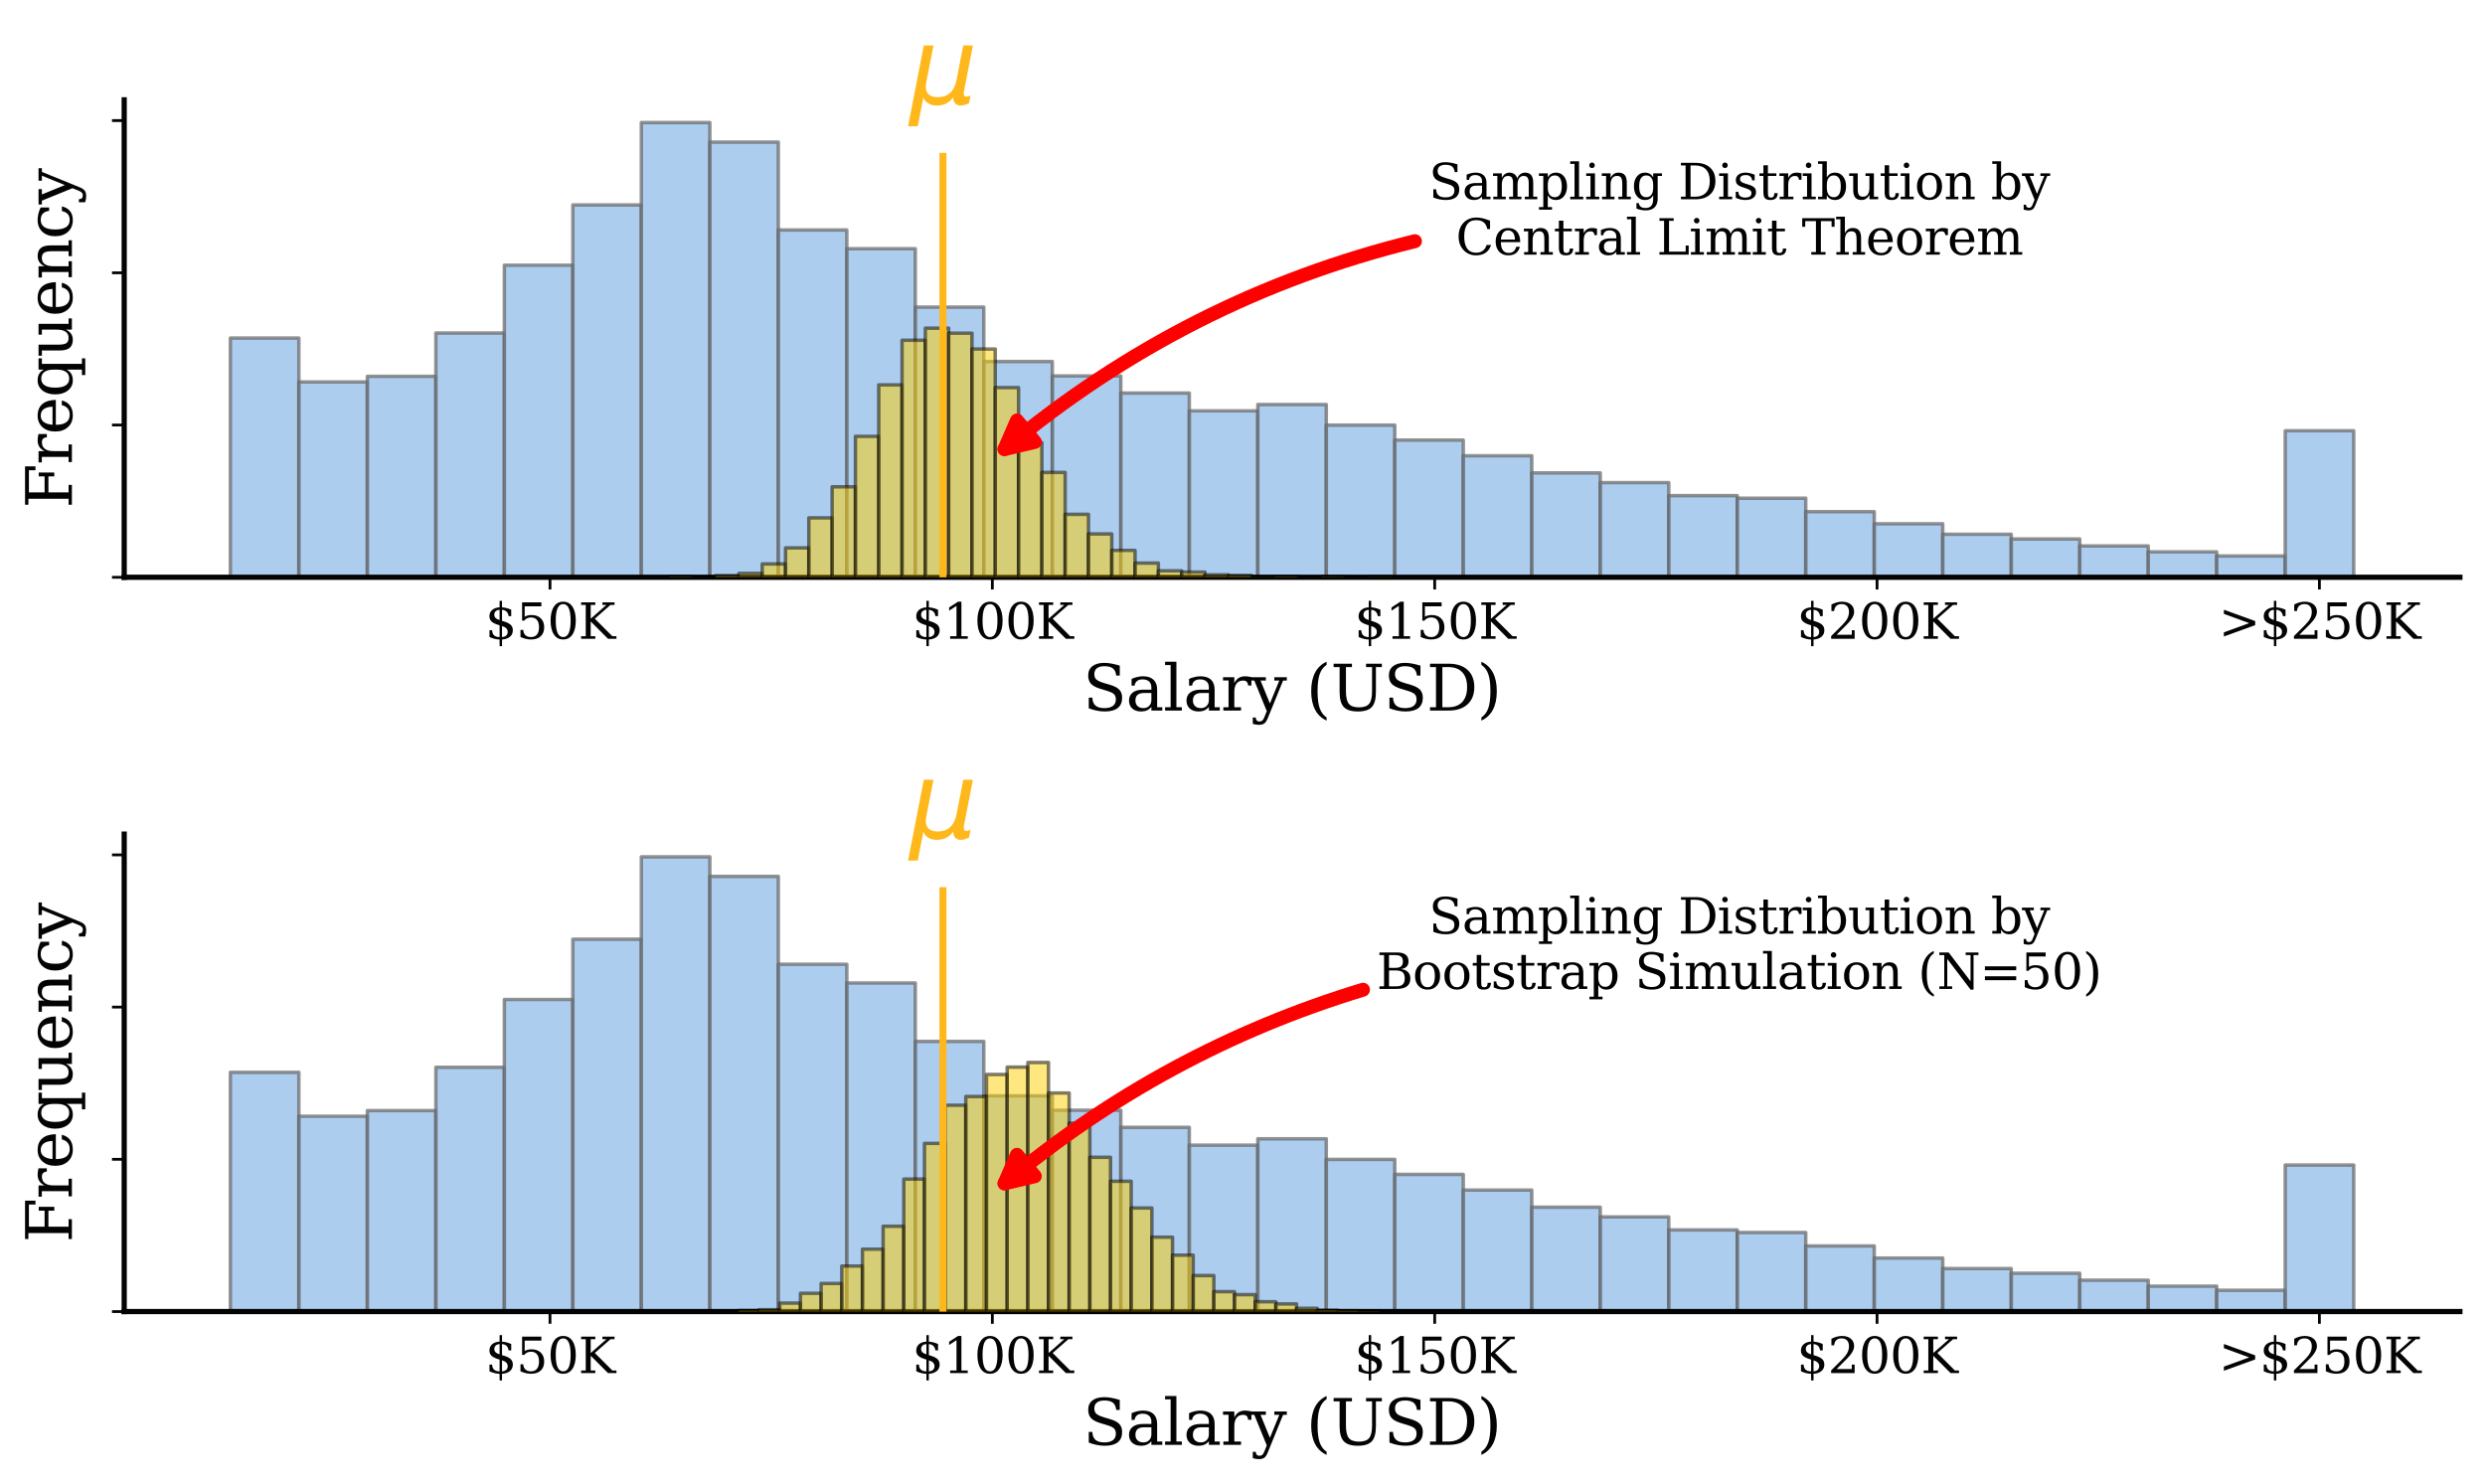 <?xml version="1.0" encoding="utf-8" standalone="no"?>
<!DOCTYPE svg PUBLIC "-//W3C//DTD SVG 1.1//EN"
  "http://www.w3.org/Graphics/SVG/1.1/DTD/svg11.dtd">
<svg xmlns:xlink="http://www.w3.org/1999/xlink" width="712.701pt" height="425.594pt" viewBox="0 0 712.701 425.594" xmlns="http://www.w3.org/2000/svg" version="1.1">
 <defs>
  <style type="text/css">*{stroke-linejoin: round; stroke-linecap: butt}</style>
 </defs>
 <g id="figure_1">
  <g id="patch_1">
   <path d="M 0 425.594 
L 712.701 425.594 
L 712.701 0 
L 0 0 
L 0 425.594 
z
" style="fill: none"/>
  </g>
  <g id="axes_1">
   <g id="patch_2">
    <path d="M 35.621 165.568 
L 705.501 165.568 
L 705.501 28.627 
L 35.621 28.627 
L 35.621 165.568 
z
" style="fill: none"/>
   </g>
   <g id="patch_3">
    <path d="M 66.07 165.568 
L 85.714 165.568 
L 85.714 96.956 
L 66.07 96.956 
z
" clip-path="url(#p3bd7bae9a6)" style="fill: #8bb8e8; opacity: 0.7; stroke: #666666; stroke-linejoin: miter"/>
   </g>
   <g id="patch_4">
    <path d="M 85.714 165.568 
L 105.359 165.568 
L 105.359 109.549 
L 85.714 109.549 
z
" clip-path="url(#p3bd7bae9a6)" style="fill: #8bb8e8; opacity: 0.7; stroke: #666666; stroke-linejoin: miter"/>
   </g>
   <g id="patch_5">
    <path d="M 105.359 165.568 
L 125.003 165.568 
L 125.003 107.933 
L 105.359 107.933 
z
" clip-path="url(#p3bd7bae9a6)" style="fill: #8bb8e8; opacity: 0.7; stroke: #666666; stroke-linejoin: miter"/>
   </g>
   <g id="patch_6">
    <path d="M 125.003 165.568 
L 144.648 165.568 
L 144.648 95.507 
L 125.003 95.507 
z
" clip-path="url(#p3bd7bae9a6)" style="fill: #8bb8e8; opacity: 0.7; stroke: #666666; stroke-linejoin: miter"/>
   </g>
   <g id="patch_7">
    <path d="M 144.648 165.568 
L 164.293 165.568 
L 164.293 76.059 
L 144.648 76.059 
z
" clip-path="url(#p3bd7bae9a6)" style="fill: #8bb8e8; opacity: 0.7; stroke: #666666; stroke-linejoin: miter"/>
   </g>
   <g id="patch_8">
    <path d="M 164.293 165.568 
L 183.937 165.568 
L 183.937 58.769 
L 164.293 58.769 
z
" clip-path="url(#p3bd7bae9a6)" style="fill: #8bb8e8; opacity: 0.7; stroke: #666666; stroke-linejoin: miter"/>
   </g>
   <g id="patch_9">
    <path d="M 183.937 165.568 
L 203.582 165.568 
L 203.582 35.148 
L 183.937 35.148 
z
" clip-path="url(#p3bd7bae9a6)" style="fill: #8bb8e8; opacity: 0.7; stroke: #666666; stroke-linejoin: miter"/>
   </g>
   <g id="patch_10">
    <path d="M 203.582 165.568 
L 223.226 165.568 
L 223.226 40.754 
L 203.582 40.754 
z
" clip-path="url(#p3bd7bae9a6)" style="fill: #8bb8e8; opacity: 0.7; stroke: #666666; stroke-linejoin: miter"/>
   </g>
   <g id="patch_11">
    <path d="M 223.226 165.568 
L 242.871 165.568 
L 242.871 65.956 
L 223.226 65.956 
z
" clip-path="url(#p3bd7bae9a6)" style="fill: #8bb8e8; opacity: 0.7; stroke: #666666; stroke-linejoin: miter"/>
   </g>
   <g id="patch_12">
    <path d="M 242.871 165.568 
L 262.515 165.568 
L 262.515 71.326 
L 242.871 71.326 
z
" clip-path="url(#p3bd7bae9a6)" style="fill: #8bb8e8; opacity: 0.7; stroke: #666666; stroke-linejoin: miter"/>
   </g>
   <g id="patch_13">
    <path d="M 262.515 165.568 
L 282.16 165.568 
L 282.16 88.075 
L 262.515 88.075 
z
" clip-path="url(#p3bd7bae9a6)" style="fill: #8bb8e8; opacity: 0.7; stroke: #666666; stroke-linejoin: miter"/>
   </g>
   <g id="patch_14">
    <path d="M 282.16 165.568 
L 301.805 165.568 
L 301.805 103.689 
L 282.16 103.689 
z
" clip-path="url(#p3bd7bae9a6)" style="fill: #8bb8e8; opacity: 0.7; stroke: #666666; stroke-linejoin: miter"/>
   </g>
   <g id="patch_15">
    <path d="M 301.805 165.568 
L 321.449 165.568 
L 321.449 107.82 
L 301.805 107.82 
z
" clip-path="url(#p3bd7bae9a6)" style="fill: #8bb8e8; opacity: 0.7; stroke: #666666; stroke-linejoin: miter"/>
   </g>
   <g id="patch_16">
    <path d="M 321.449 165.568 
L 341.094 165.568 
L 341.094 112.727 
L 321.449 112.727 
z
" clip-path="url(#p3bd7bae9a6)" style="fill: #8bb8e8; opacity: 0.7; stroke: #666666; stroke-linejoin: miter"/>
   </g>
   <g id="patch_17">
    <path d="M 341.094 165.568 
L 360.738 165.568 
L 360.738 117.836 
L 341.094 117.836 
z
" clip-path="url(#p3bd7bae9a6)" style="fill: #8bb8e8; opacity: 0.7; stroke: #666666; stroke-linejoin: miter"/>
   </g>
   <g id="patch_18">
    <path d="M 360.738 165.568 
L 380.383 165.568 
L 380.383 116.019 
L 360.738 116.019 
z
" clip-path="url(#p3bd7bae9a6)" style="fill: #8bb8e8; opacity: 0.7; stroke: #666666; stroke-linejoin: miter"/>
   </g>
   <g id="patch_19">
    <path d="M 380.383 165.568 
L 400.027 165.568 
L 400.027 121.923 
L 380.383 121.923 
z
" clip-path="url(#p3bd7bae9a6)" style="fill: #8bb8e8; opacity: 0.7; stroke: #666666; stroke-linejoin: miter"/>
   </g>
   <g id="patch_20">
    <path d="M 400.027 165.568 
L 419.672 165.568 
L 419.672 126.219 
L 400.027 126.219 
z
" clip-path="url(#p3bd7bae9a6)" style="fill: #8bb8e8; opacity: 0.7; stroke: #666666; stroke-linejoin: miter"/>
   </g>
   <g id="patch_21">
    <path d="M 419.672 165.568 
L 439.317 165.568 
L 439.317 130.716 
L 419.672 130.716 
z
" clip-path="url(#p3bd7bae9a6)" style="fill: #8bb8e8; opacity: 0.7; stroke: #666666; stroke-linejoin: miter"/>
   </g>
   <g id="patch_22">
    <path d="M 439.317 165.568 
L 458.961 165.568 
L 458.961 135.633 
L 439.317 135.633 
z
" clip-path="url(#p3bd7bae9a6)" style="fill: #8bb8e8; opacity: 0.7; stroke: #666666; stroke-linejoin: miter"/>
   </g>
   <g id="patch_23">
    <path d="M 458.961 165.568 
L 478.606 165.568 
L 478.606 138.418 
L 458.961 138.418 
z
" clip-path="url(#p3bd7bae9a6)" style="fill: #8bb8e8; opacity: 0.7; stroke: #666666; stroke-linejoin: miter"/>
   </g>
   <g id="patch_24">
    <path d="M 478.606 165.568 
L 498.25 165.568 
L 498.25 142.147 
L 478.606 142.147 
z
" clip-path="url(#p3bd7bae9a6)" style="fill: #8bb8e8; opacity: 0.7; stroke: #666666; stroke-linejoin: miter"/>
   </g>
   <g id="patch_25">
    <path d="M 498.25 165.568 
L 517.895 165.568 
L 517.895 142.889 
L 498.25 142.889 
z
" clip-path="url(#p3bd7bae9a6)" style="fill: #8bb8e8; opacity: 0.7; stroke: #666666; stroke-linejoin: miter"/>
   </g>
   <g id="patch_26">
    <path d="M 517.895 165.568 
L 537.54 165.568 
L 537.54 146.749 
L 517.895 146.749 
z
" clip-path="url(#p3bd7bae9a6)" style="fill: #8bb8e8; opacity: 0.7; stroke: #666666; stroke-linejoin: miter"/>
   </g>
   <g id="patch_27">
    <path d="M 537.54 165.568 
L 557.184 165.568 
L 557.184 150.216 
L 537.54 150.216 
z
" clip-path="url(#p3bd7bae9a6)" style="fill: #8bb8e8; opacity: 0.7; stroke: #666666; stroke-linejoin: miter"/>
   </g>
   <g id="patch_28">
    <path d="M 557.184 165.568 
L 576.829 165.568 
L 576.829 153.22 
L 557.184 153.22 
z
" clip-path="url(#p3bd7bae9a6)" style="fill: #8bb8e8; opacity: 0.7; stroke: #666666; stroke-linejoin: miter"/>
   </g>
   <g id="patch_29">
    <path d="M 576.829 165.568 
L 596.473 165.568 
L 596.473 154.582 
L 576.829 154.582 
z
" clip-path="url(#p3bd7bae9a6)" style="fill: #8bb8e8; opacity: 0.7; stroke: #666666; stroke-linejoin: miter"/>
   </g>
   <g id="patch_30">
    <path d="M 596.473 165.568 
L 616.118 165.568 
L 616.118 156.573 
L 596.473 156.573 
z
" clip-path="url(#p3bd7bae9a6)" style="fill: #8bb8e8; opacity: 0.7; stroke: #666666; stroke-linejoin: miter"/>
   </g>
   <g id="patch_31">
    <path d="M 616.118 165.568 
L 635.762 165.568 
L 635.762 158.276 
L 616.118 158.276 
z
" clip-path="url(#p3bd7bae9a6)" style="fill: #8bb8e8; opacity: 0.7; stroke: #666666; stroke-linejoin: miter"/>
   </g>
   <g id="patch_32">
    <path d="M 635.762 165.568 
L 655.407 165.568 
L 655.407 159.464 
L 635.762 159.464 
z
" clip-path="url(#p3bd7bae9a6)" style="fill: #8bb8e8; opacity: 0.7; stroke: #666666; stroke-linejoin: miter"/>
   </g>
   <g id="patch_33">
    <path d="M 655.407 165.568 
L 675.052 165.568 
L 675.052 123.538 
L 655.407 123.538 
z
" clip-path="url(#p3bd7bae9a6)" style="fill: #8bb8e8; opacity: 0.7; stroke: #666666; stroke-linejoin: miter"/>
   </g>
   <g id="matplotlib.axis_1">
    <g id="xtick_1">
     <g id="line2d_1">
      <defs>
       <path id="mb5fc9487f3" d="M 0 0 
L 0 3.5 
" style="stroke: #030303; stroke-width: 0.8"/>
      </defs>
      <g>
       <use xlink:href="#mb5fc9487f3" x="157.74" y="165.568" style="fill: #030303; stroke: #030303; stroke-width: 0.8"/>
      </g>
     </g>
     <g id="text_1">
      <!-- $50K -->
      <g style="fill: #030303" transform="translate(139.15 183.206) scale(0.14 -0.14)">
       <defs>
        <path id="DejaVuSerif-24" d="M 2156 213 
Q 2509 244 2695 416 
Q 2881 588 2881 884 
Q 2881 1153 2697 1340 
Q 2513 1528 2156 1625 
L 2156 213 
z
M 1844 3709 
Q 1522 3688 1344 3523 
Q 1166 3359 1166 3084 
Q 1166 2834 1330 2668 
Q 1494 2503 1844 2400 
L 1844 3709 
z
M 550 225 
L 550 1088 
L 888 1088 
Q 900 659 1137 440 
Q 1375 222 1844 213 
L 1844 1728 
Q 1125 1928 834 2189 
Q 544 2450 544 2881 
Q 544 3381 887 3684 
Q 1231 3988 1844 4025 
L 1844 4863 
L 2156 4863 
L 2156 4025 
Q 2472 4000 2764 3923 
Q 3056 3847 3334 3719 
L 3334 2900 
L 2994 2900 
Q 2956 3263 2740 3472 
Q 2525 3681 2156 3709 
L 2156 2297 
Q 2925 2088 3233 1817 
Q 3541 1547 3541 1094 
Q 3541 575 3178 262 
Q 2816 -50 2156 -97 
L 2156 -941 
L 1844 -941 
L 1844 -97 
Q 1544 -91 1222 -11 
Q 900 69 550 225 
z
" transform="scale(0.016)"/>
        <path id="DejaVuSerif-35" d="M 3219 4666 
L 3219 4153 
L 1081 4153 
L 1081 2816 
Q 1244 2928 1461 2984 
Q 1678 3041 1947 3041 
Q 2703 3041 3140 2622 
Q 3578 2203 3578 1478 
Q 3578 738 3136 323 
Q 2694 -91 1894 -91 
Q 1572 -91 1234 -12 
Q 897 66 544 225 
L 544 1131 
L 897 1131 
Q 925 688 1179 453 
Q 1434 219 1894 219 
Q 2388 219 2653 544 
Q 2919 869 2919 1478 
Q 2919 2084 2655 2407 
Q 2391 2731 1894 2731 
Q 1613 2731 1398 2631 
Q 1184 2531 1019 2322 
L 750 2322 
L 750 4666 
L 3219 4666 
z
" transform="scale(0.016)"/>
        <path id="DejaVuSerif-30" d="M 2034 219 
Q 2513 219 2750 744 
Q 2988 1269 2988 2328 
Q 2988 3391 2750 3916 
Q 2513 4441 2034 4441 
Q 1556 4441 1318 3916 
Q 1081 3391 1081 2328 
Q 1081 1269 1318 744 
Q 1556 219 2034 219 
z
M 2034 -91 
Q 1275 -91 848 546 
Q 422 1184 422 2328 
Q 422 3475 848 4112 
Q 1275 4750 2034 4750 
Q 2797 4750 3222 4112 
Q 3647 3475 3647 2328 
Q 3647 1184 3222 546 
Q 2797 -91 2034 -91 
z
" transform="scale(0.016)"/>
        <path id="DejaVuSerif-4b" d="M 353 0 
L 353 331 
L 947 331 
L 947 4331 
L 353 4331 
L 353 4666 
L 2175 4666 
L 2175 4331 
L 1581 4331 
L 1581 2566 
L 3591 4331 
L 3084 4331 
L 3084 4666 
L 4634 4666 
L 4634 4331 
L 4109 4331 
L 2106 2572 
L 4347 331 
L 4878 331 
L 4878 0 
L 3794 0 
L 1581 2216 
L 1581 331 
L 2175 331 
L 2175 0 
L 353 0 
z
" transform="scale(0.016)"/>
       </defs>
       <use xlink:href="#DejaVuSerif-24"/>
       <use xlink:href="#DejaVuSerif-35" transform="translate(63.623 0)"/>
       <use xlink:href="#DejaVuSerif-30" transform="translate(127.246 0)"/>
       <use xlink:href="#DejaVuSerif-4b" transform="translate(190.869 0)"/>
      </g>
     </g>
    </g>
    <g id="xtick_2">
     <g id="line2d_2">
      <g>
       <use xlink:href="#mb5fc9487f3" x="284.606" y="165.568" style="fill: #030303; stroke: #030303; stroke-width: 0.8"/>
      </g>
     </g>
     <g id="text_2">
      <!-- $100K -->
      <g style="fill: #030303" transform="translate(261.562 183.206) scale(0.14 -0.14)">
       <defs>
        <path id="DejaVuSerif-31" d="M 909 0 
L 909 331 
L 1722 331 
L 1722 4213 
L 781 3603 
L 781 4013 
L 1919 4750 
L 2350 4750 
L 2350 331 
L 3163 331 
L 3163 0 
L 909 0 
z
" transform="scale(0.016)"/>
       </defs>
       <use xlink:href="#DejaVuSerif-24"/>
       <use xlink:href="#DejaVuSerif-31" transform="translate(63.623 0)"/>
       <use xlink:href="#DejaVuSerif-30" transform="translate(127.246 0)"/>
       <use xlink:href="#DejaVuSerif-30" transform="translate(190.869 0)"/>
       <use xlink:href="#DejaVuSerif-4b" transform="translate(254.492 0)"/>
      </g>
     </g>
    </g>
    <g id="xtick_3">
     <g id="line2d_3">
      <g>
       <use xlink:href="#mb5fc9487f3" x="411.472" y="165.568" style="fill: #030303; stroke: #030303; stroke-width: 0.8"/>
      </g>
     </g>
     <g id="text_3">
      <!-- $150K -->
      <g style="fill: #030303" transform="translate(388.428 183.206) scale(0.14 -0.14)">
       <use xlink:href="#DejaVuSerif-24"/>
       <use xlink:href="#DejaVuSerif-31" transform="translate(63.623 0)"/>
       <use xlink:href="#DejaVuSerif-35" transform="translate(127.246 0)"/>
       <use xlink:href="#DejaVuSerif-30" transform="translate(190.869 0)"/>
       <use xlink:href="#DejaVuSerif-4b" transform="translate(254.492 0)"/>
      </g>
     </g>
    </g>
    <g id="xtick_4">
     <g id="line2d_4">
      <g>
       <use xlink:href="#mb5fc9487f3" x="538.338" y="165.568" style="fill: #030303; stroke: #030303; stroke-width: 0.8"/>
      </g>
     </g>
     <g id="text_4">
      <!-- $200K -->
      <g style="fill: #030303" transform="translate(515.294 183.206) scale(0.14 -0.14)">
       <defs>
        <path id="DejaVuSerif-32" d="M 819 3553 
L 469 3553 
L 469 4384 
Q 803 4563 1142 4656 
Q 1481 4750 1806 4750 
Q 2534 4750 2956 4397 
Q 3378 4044 3378 3438 
Q 3378 2753 2422 1800 
Q 2347 1728 2309 1691 
L 1131 513 
L 3078 513 
L 3078 1088 
L 3444 1088 
L 3444 0 
L 434 0 
L 434 341 
L 1850 1753 
Q 2319 2222 2519 2614 
Q 2719 3006 2719 3438 
Q 2719 3909 2473 4175 
Q 2228 4441 1797 4441 
Q 1350 4441 1106 4219 
Q 863 3997 819 3553 
z
" transform="scale(0.016)"/>
       </defs>
       <use xlink:href="#DejaVuSerif-24"/>
       <use xlink:href="#DejaVuSerif-32" transform="translate(63.623 0)"/>
       <use xlink:href="#DejaVuSerif-30" transform="translate(127.246 0)"/>
       <use xlink:href="#DejaVuSerif-30" transform="translate(190.869 0)"/>
       <use xlink:href="#DejaVuSerif-4b" transform="translate(254.492 0)"/>
      </g>
     </g>
    </g>
    <g id="xtick_5">
     <g id="line2d_5">
      <g>
       <use xlink:href="#mb5fc9487f3" x="665.204" y="165.568" style="fill: #030303; stroke: #030303; stroke-width: 0.8"/>
      </g>
     </g>
     <g id="text_5">
      <!-- &gt;$250K -->
      <g style="fill: #030303" transform="translate(636.294 183.206) scale(0.14 -0.14)">
       <defs>
        <path id="DejaVuSerif-3e" d="M 678 3188 
L 678 3719 
L 4684 2266 
L 4684 1747 
L 678 294 
L 678 825 
L 3922 2003 
L 678 3188 
z
" transform="scale(0.016)"/>
       </defs>
       <use xlink:href="#DejaVuSerif-3e"/>
       <use xlink:href="#DejaVuSerif-24" transform="translate(83.789 0)"/>
       <use xlink:href="#DejaVuSerif-32" transform="translate(147.412 0)"/>
       <use xlink:href="#DejaVuSerif-35" transform="translate(211.035 0)"/>
       <use xlink:href="#DejaVuSerif-30" transform="translate(274.658 0)"/>
       <use xlink:href="#DejaVuSerif-4b" transform="translate(338.281 0)"/>
      </g>
     </g>
    </g>
    <g id="text_6">
     <!-- Salary (USD) -->
     <g style="fill: #030303" transform="translate(310.549 203.794) scale(0.18 -0.18)">
      <defs>
       <path id="DejaVuSerif-53" d="M 594 225 
L 594 1288 
L 953 1284 
Q 969 753 1261 498 
Q 1553 244 2150 244 
Q 2706 244 2998 464 
Q 3291 684 3291 1106 
Q 3291 1444 3114 1625 
Q 2938 1806 2369 1978 
L 1753 2163 
Q 1084 2366 811 2669 
Q 538 2972 538 3500 
Q 538 4094 959 4422 
Q 1381 4750 2144 4750 
Q 2469 4750 2856 4679 
Q 3244 4609 3681 4475 
L 3681 3481 
L 3328 3481 
Q 3275 3975 2998 4195 
Q 2722 4416 2156 4416 
Q 1663 4416 1405 4214 
Q 1147 4013 1147 3628 
Q 1147 3294 1340 3103 
Q 1534 2913 2163 2725 
L 2741 2553 
Q 3375 2363 3645 2067 
Q 3916 1772 3916 1275 
Q 3916 597 3481 253 
Q 3047 -91 2188 -91 
Q 1803 -91 1404 -12 
Q 1006 66 594 225 
z
" transform="scale(0.016)"/>
       <path id="DejaVuSerif-61" d="M 2547 1044 
L 2547 1747 
L 1806 1747 
Q 1378 1747 1168 1562 
Q 959 1378 959 997 
Q 959 650 1171 447 
Q 1384 244 1747 244 
Q 2106 244 2326 466 
Q 2547 688 2547 1044 
z
M 3122 2075 
L 3122 331 
L 3634 331 
L 3634 0 
L 2547 0 
L 2547 359 
Q 2356 128 2106 18 
Q 1856 -91 1522 -91 
Q 969 -91 644 203 
Q 319 497 319 997 
Q 319 1513 691 1797 
Q 1063 2081 1741 2081 
L 2547 2081 
L 2547 2309 
Q 2547 2688 2317 2895 
Q 2088 3103 1672 3103 
Q 1328 3103 1125 2947 
Q 922 2791 872 2484 
L 575 2484 
L 575 3156 
Q 875 3284 1158 3348 
Q 1441 3413 1709 3413 
Q 2400 3413 2761 3070 
Q 3122 2728 3122 2075 
z
" transform="scale(0.016)"/>
       <path id="DejaVuSerif-6c" d="M 1313 331 
L 1856 331 
L 1856 0 
L 184 0 
L 184 331 
L 738 331 
L 738 4531 
L 184 4531 
L 184 4863 
L 1313 4863 
L 1313 331 
z
" transform="scale(0.016)"/>
       <path id="DejaVuSerif-72" d="M 3059 3328 
L 3059 2497 
L 2728 2497 
Q 2713 2744 2591 2866 
Q 2469 2988 2234 2988 
Q 1809 2988 1582 2694 
Q 1356 2400 1356 1850 
L 1356 331 
L 2022 331 
L 2022 0 
L 263 0 
L 263 331 
L 781 331 
L 781 2994 
L 231 2994 
L 231 3322 
L 1356 3322 
L 1356 2731 
Q 1525 3078 1790 3245 
Q 2056 3413 2438 3413 
Q 2578 3413 2733 3391 
Q 2888 3369 3059 3328 
z
" transform="scale(0.016)"/>
       <path id="DejaVuSerif-79" d="M 1381 -609 
L 1600 -56 
L 359 2988 
L -19 2988 
L -19 3322 
L 1509 3322 
L 1509 2988 
L 978 2988 
L 1913 703 
L 2847 2988 
L 2350 2988 
L 2350 3322 
L 3597 3322 
L 3597 2988 
L 3225 2988 
L 1703 -750 
Q 1547 -1138 1356 -1280 
Q 1166 -1422 819 -1422 
Q 672 -1422 517 -1397 
Q 363 -1372 206 -1325 
L 206 -691 
L 500 -691 
Q 519 -903 608 -995 
Q 697 -1088 884 -1088 
Q 1056 -1088 1161 -992 
Q 1266 -897 1381 -609 
z
" transform="scale(0.016)"/>
       <path id="DejaVuSerif-20" transform="scale(0.016)"/>
       <path id="DejaVuSerif-28" d="M 2041 -997 
Q 1281 -656 893 83 
Q 506 822 506 1931 
Q 506 3044 893 3783 
Q 1281 4522 2041 4863 
L 2041 4556 
Q 1559 4225 1350 3623 
Q 1141 3022 1141 1931 
Q 1141 844 1350 242 
Q 1559 -359 2041 -691 
L 2041 -997 
z
" transform="scale(0.016)"/>
       <path id="DejaVuSerif-55" d="M 897 4331 
L 300 4331 
L 300 4666 
L 2125 4666 
L 2125 4331 
L 1528 4331 
L 1528 1919 
Q 1528 1025 1820 672 
Q 2113 319 2828 319 
Q 3544 319 3836 672 
Q 4128 1025 4128 1919 
L 4128 4331 
L 3531 4331 
L 3531 4666 
L 5106 4666 
L 5106 4331 
L 4513 4331 
L 4513 1856 
Q 4513 791 4103 350 
Q 3694 -91 2713 -91 
Q 1731 -91 1314 353 
Q 897 797 897 1856 
L 897 4331 
z
" transform="scale(0.016)"/>
       <path id="DejaVuSerif-44" d="M 1581 331 
L 2163 331 
Q 3072 331 3558 850 
Q 4044 1369 4044 2338 
Q 4044 3306 3559 3818 
Q 3075 4331 2163 4331 
L 1581 4331 
L 1581 331 
z
M 353 0 
L 353 331 
L 947 331 
L 947 4331 
L 353 4331 
L 353 4666 
L 2209 4666 
Q 3416 4666 4089 4050 
Q 4763 3434 4763 2338 
Q 4763 1238 4088 619 
Q 3413 0 2209 0 
L 353 0 
z
" transform="scale(0.016)"/>
       <path id="DejaVuSerif-29" d="M 453 -997 
L 453 -691 
Q 934 -359 1145 242 
Q 1356 844 1356 1931 
Q 1356 3022 1145 3623 
Q 934 4225 453 4556 
L 453 4863 
Q 1216 4522 1603 3783 
Q 1991 3044 1991 1931 
Q 1991 822 1603 83 
Q 1216 -656 453 -997 
z
" transform="scale(0.016)"/>
      </defs>
      <use xlink:href="#DejaVuSerif-53"/>
      <use xlink:href="#DejaVuSerif-61" transform="translate(68.506 0)"/>
      <use xlink:href="#DejaVuSerif-6c" transform="translate(128.125 0)"/>
      <use xlink:href="#DejaVuSerif-61" transform="translate(160.107 0)"/>
      <use xlink:href="#DejaVuSerif-72" transform="translate(219.727 0)"/>
      <use xlink:href="#DejaVuSerif-79" transform="translate(267.529 0)"/>
      <use xlink:href="#DejaVuSerif-20" transform="translate(324.023 0)"/>
      <use xlink:href="#DejaVuSerif-28" transform="translate(355.811 0)"/>
      <use xlink:href="#DejaVuSerif-55" transform="translate(394.824 0)"/>
      <use xlink:href="#DejaVuSerif-53" transform="translate(479.102 0)"/>
      <use xlink:href="#DejaVuSerif-44" transform="translate(547.607 0)"/>
      <use xlink:href="#DejaVuSerif-29" transform="translate(627.783 0)"/>
     </g>
    </g>
   </g>
   <g id="matplotlib.axis_2">
    <g id="ytick_1">
     <g id="line2d_6">
      <defs>
       <path id="mfa73909648" d="M 0 0 
L -3.5 0 
" style="stroke: #030303; stroke-width: 0.8"/>
      </defs>
      <g>
       <use xlink:href="#mfa73909648" x="35.621" y="165.568" style="fill: #030303; stroke: #030303; stroke-width: 0.8"/>
      </g>
     </g>
    </g>
    <g id="ytick_2">
     <g id="line2d_7">
      <g>
       <use xlink:href="#mfa73909648" x="35.621" y="121.905" style="fill: #030303; stroke: #030303; stroke-width: 0.8"/>
      </g>
     </g>
    </g>
    <g id="ytick_3">
     <g id="line2d_8">
      <g>
       <use xlink:href="#mfa73909648" x="35.621" y="78.243" style="fill: #030303; stroke: #030303; stroke-width: 0.8"/>
      </g>
     </g>
    </g>
    <g id="ytick_4">
     <g id="line2d_9">
      <g>
       <use xlink:href="#mfa73909648" x="35.621" y="34.58" style="fill: #030303; stroke: #030303; stroke-width: 0.8"/>
      </g>
     </g>
    </g>
    <g id="text_7">
     <!-- Frequency -->
     <g style="fill: #030303" transform="translate(20.621 145.777) rotate(-90) scale(0.18 -0.18)">
      <defs>
       <path id="DejaVuSerif-46" d="M 353 0 
L 353 331 
L 947 331 
L 947 4331 
L 353 4331 
L 353 4666 
L 4172 4666 
L 4172 3628 
L 3788 3628 
L 3788 4281 
L 1581 4281 
L 1581 2719 
L 3175 2719 
L 3175 3303 
L 3559 3303 
L 3559 1753 
L 3175 1753 
L 3175 2338 
L 1581 2338 
L 1581 331 
L 2328 331 
L 2328 0 
L 353 0 
z
" transform="scale(0.016)"/>
       <path id="DejaVuSerif-65" d="M 3469 1600 
L 991 1600 
L 991 1575 
Q 991 903 1244 561 
Q 1497 219 1991 219 
Q 2369 219 2611 417 
Q 2853 616 2950 1006 
L 3413 1006 
Q 3275 459 2904 184 
Q 2534 -91 1931 -91 
Q 1203 -91 761 389 
Q 319 869 319 1663 
Q 319 2450 753 2931 
Q 1188 3413 1894 3413 
Q 2647 3413 3050 2948 
Q 3453 2484 3469 1600 
z
M 2791 1931 
Q 2772 2513 2545 2808 
Q 2319 3103 1894 3103 
Q 1497 3103 1269 2806 
Q 1041 2509 991 1931 
L 2791 1931 
z
" transform="scale(0.016)"/>
       <path id="DejaVuSerif-71" d="M 3359 2988 
L 3359 -997 
L 3909 -997 
L 3909 -1331 
L 2241 -1331 
L 2241 -997 
L 2784 -997 
L 2784 519 
Q 2616 206 2355 57 
Q 2094 -91 1709 -91 
Q 1097 -91 708 395 
Q 319 881 319 1663 
Q 319 2444 706 2928 
Q 1094 3413 1709 3413 
Q 2094 3413 2355 3264 
Q 2616 3116 2784 2803 
L 2784 3322 
L 3909 3322 
L 3909 2988 
L 3359 2988 
z
M 2784 1825 
Q 2784 2422 2554 2737 
Q 2325 3053 1888 3053 
Q 1444 3053 1217 2703 
Q 991 2353 991 1663 
Q 991 975 1217 622 
Q 1444 269 1888 269 
Q 2325 269 2554 583 
Q 2784 897 2784 1497 
L 2784 1825 
z
" transform="scale(0.016)"/>
       <path id="DejaVuSerif-75" d="M 2266 3322 
L 3341 3322 
L 3341 331 
L 3884 331 
L 3884 0 
L 2766 0 
L 2766 588 
Q 2606 256 2353 82 
Q 2100 -91 1766 -91 
Q 1213 -91 952 223 
Q 691 538 691 1209 
L 691 2988 
L 172 2988 
L 172 3322 
L 1269 3322 
L 1269 1388 
Q 1269 781 1417 556 
Q 1566 331 1947 331 
Q 2347 331 2556 625 
Q 2766 919 2766 1478 
L 2766 2988 
L 2266 2988 
L 2266 3322 
z
" transform="scale(0.016)"/>
       <path id="DejaVuSerif-6e" d="M 263 0 
L 263 331 
L 781 331 
L 781 2988 
L 231 2988 
L 231 3322 
L 1356 3322 
L 1356 2731 
Q 1516 3069 1770 3241 
Q 2025 3413 2363 3413 
Q 2913 3413 3172 3097 
Q 3431 2781 3431 2113 
L 3431 331 
L 3944 331 
L 3944 0 
L 2356 0 
L 2356 331 
L 2853 331 
L 2853 1931 
Q 2853 2541 2703 2767 
Q 2553 2994 2175 2994 
Q 1775 2994 1565 2701 
Q 1356 2409 1356 1850 
L 1356 331 
L 1856 331 
L 1856 0 
L 263 0 
z
" transform="scale(0.016)"/>
       <path id="DejaVuSerif-63" d="M 3291 997 
Q 3169 466 2822 187 
Q 2475 -91 1925 -91 
Q 1200 -91 759 389 
Q 319 869 319 1663 
Q 319 2459 759 2936 
Q 1200 3413 1925 3413 
Q 2241 3413 2553 3339 
Q 2866 3266 3181 3116 
L 3181 2266 
L 2847 2266 
Q 2781 2703 2561 2903 
Q 2341 3103 1931 3103 
Q 1466 3103 1228 2742 
Q 991 2381 991 1663 
Q 991 944 1227 581 
Q 1463 219 1931 219 
Q 2303 219 2525 412 
Q 2747 606 2828 997 
L 3291 997 
z
" transform="scale(0.016)"/>
      </defs>
      <use xlink:href="#DejaVuSerif-46"/>
      <use xlink:href="#DejaVuSerif-72" transform="translate(69.385 0)"/>
      <use xlink:href="#DejaVuSerif-65" transform="translate(117.188 0)"/>
      <use xlink:href="#DejaVuSerif-71" transform="translate(176.367 0)"/>
      <use xlink:href="#DejaVuSerif-75" transform="translate(240.381 0)"/>
      <use xlink:href="#DejaVuSerif-65" transform="translate(304.785 0)"/>
      <use xlink:href="#DejaVuSerif-6e" transform="translate(363.965 0)"/>
      <use xlink:href="#DejaVuSerif-63" transform="translate(428.369 0)"/>
      <use xlink:href="#DejaVuSerif-79" transform="translate(484.375 0)"/>
     </g>
    </g>
   </g>
   <g id="patch_34">
    <path d="M 35.621 165.568 
L 35.621 28.627 
" style="fill: none; stroke: #030303; stroke-width: 1.5; stroke-linejoin: miter; stroke-linecap: square"/>
   </g>
   <g id="patch_35">
    <path d="M 35.621 165.568 
L 705.501 165.568 
" style="fill: none; stroke: #030303; stroke-width: 1.5; stroke-linejoin: miter; stroke-linecap: square"/>
   </g>
  </g>
  <g id="axes_2">
   <g id="patch_36">
    <path d="M 35.621 376.168 
L 705.501 376.168 
L 705.501 239.227 
L 35.621 239.227 
L 35.621 376.168 
z
" style="fill: none"/>
   </g>
   <g id="patch_37">
    <path d="M 66.07 376.168 
L 85.714 376.168 
L 85.714 307.556 
L 66.07 307.556 
z
" clip-path="url(#p9ee8e80233)" style="fill: #8bb8e8; opacity: 0.7; stroke: #666666; stroke-linejoin: miter"/>
   </g>
   <g id="patch_38">
    <path d="M 85.714 376.168 
L 105.359 376.168 
L 105.359 320.149 
L 85.714 320.149 
z
" clip-path="url(#p9ee8e80233)" style="fill: #8bb8e8; opacity: 0.7; stroke: #666666; stroke-linejoin: miter"/>
   </g>
   <g id="patch_39">
    <path d="M 105.359 376.168 
L 125.003 376.168 
L 125.003 318.533 
L 105.359 318.533 
z
" clip-path="url(#p9ee8e80233)" style="fill: #8bb8e8; opacity: 0.7; stroke: #666666; stroke-linejoin: miter"/>
   </g>
   <g id="patch_40">
    <path d="M 125.003 376.168 
L 144.648 376.168 
L 144.648 306.107 
L 125.003 306.107 
z
" clip-path="url(#p9ee8e80233)" style="fill: #8bb8e8; opacity: 0.7; stroke: #666666; stroke-linejoin: miter"/>
   </g>
   <g id="patch_41">
    <path d="M 144.648 376.168 
L 164.293 376.168 
L 164.293 286.659 
L 144.648 286.659 
z
" clip-path="url(#p9ee8e80233)" style="fill: #8bb8e8; opacity: 0.7; stroke: #666666; stroke-linejoin: miter"/>
   </g>
   <g id="patch_42">
    <path d="M 164.293 376.168 
L 183.937 376.168 
L 183.937 269.369 
L 164.293 269.369 
z
" clip-path="url(#p9ee8e80233)" style="fill: #8bb8e8; opacity: 0.7; stroke: #666666; stroke-linejoin: miter"/>
   </g>
   <g id="patch_43">
    <path d="M 183.937 376.168 
L 203.582 376.168 
L 203.582 245.748 
L 183.937 245.748 
z
" clip-path="url(#p9ee8e80233)" style="fill: #8bb8e8; opacity: 0.7; stroke: #666666; stroke-linejoin: miter"/>
   </g>
   <g id="patch_44">
    <path d="M 203.582 376.168 
L 223.226 376.168 
L 223.226 251.354 
L 203.582 251.354 
z
" clip-path="url(#p9ee8e80233)" style="fill: #8bb8e8; opacity: 0.7; stroke: #666666; stroke-linejoin: miter"/>
   </g>
   <g id="patch_45">
    <path d="M 223.226 376.168 
L 242.871 376.168 
L 242.871 276.556 
L 223.226 276.556 
z
" clip-path="url(#p9ee8e80233)" style="fill: #8bb8e8; opacity: 0.7; stroke: #666666; stroke-linejoin: miter"/>
   </g>
   <g id="patch_46">
    <path d="M 242.871 376.168 
L 262.515 376.168 
L 262.515 281.926 
L 242.871 281.926 
z
" clip-path="url(#p9ee8e80233)" style="fill: #8bb8e8; opacity: 0.7; stroke: #666666; stroke-linejoin: miter"/>
   </g>
   <g id="patch_47">
    <path d="M 262.515 376.168 
L 282.16 376.168 
L 282.16 298.675 
L 262.515 298.675 
z
" clip-path="url(#p9ee8e80233)" style="fill: #8bb8e8; opacity: 0.7; stroke: #666666; stroke-linejoin: miter"/>
   </g>
   <g id="patch_48">
    <path d="M 282.16 376.168 
L 301.805 376.168 
L 301.805 314.289 
L 282.16 314.289 
z
" clip-path="url(#p9ee8e80233)" style="fill: #8bb8e8; opacity: 0.7; stroke: #666666; stroke-linejoin: miter"/>
   </g>
   <g id="patch_49">
    <path d="M 301.805 376.168 
L 321.449 376.168 
L 321.449 318.42 
L 301.805 318.42 
z
" clip-path="url(#p9ee8e80233)" style="fill: #8bb8e8; opacity: 0.7; stroke: #666666; stroke-linejoin: miter"/>
   </g>
   <g id="patch_50">
    <path d="M 321.449 376.168 
L 341.094 376.168 
L 341.094 323.327 
L 321.449 323.327 
z
" clip-path="url(#p9ee8e80233)" style="fill: #8bb8e8; opacity: 0.7; stroke: #666666; stroke-linejoin: miter"/>
   </g>
   <g id="patch_51">
    <path d="M 341.094 376.168 
L 360.738 376.168 
L 360.738 328.436 
L 341.094 328.436 
z
" clip-path="url(#p9ee8e80233)" style="fill: #8bb8e8; opacity: 0.7; stroke: #666666; stroke-linejoin: miter"/>
   </g>
   <g id="patch_52">
    <path d="M 360.738 376.168 
L 380.383 376.168 
L 380.383 326.619 
L 360.738 326.619 
z
" clip-path="url(#p9ee8e80233)" style="fill: #8bb8e8; opacity: 0.7; stroke: #666666; stroke-linejoin: miter"/>
   </g>
   <g id="patch_53">
    <path d="M 380.383 376.168 
L 400.027 376.168 
L 400.027 332.523 
L 380.383 332.523 
z
" clip-path="url(#p9ee8e80233)" style="fill: #8bb8e8; opacity: 0.7; stroke: #666666; stroke-linejoin: miter"/>
   </g>
   <g id="patch_54">
    <path d="M 400.027 376.168 
L 419.672 376.168 
L 419.672 336.819 
L 400.027 336.819 
z
" clip-path="url(#p9ee8e80233)" style="fill: #8bb8e8; opacity: 0.7; stroke: #666666; stroke-linejoin: miter"/>
   </g>
   <g id="patch_55">
    <path d="M 419.672 376.168 
L 439.317 376.168 
L 439.317 341.316 
L 419.672 341.316 
z
" clip-path="url(#p9ee8e80233)" style="fill: #8bb8e8; opacity: 0.7; stroke: #666666; stroke-linejoin: miter"/>
   </g>
   <g id="patch_56">
    <path d="M 439.317 376.168 
L 458.961 376.168 
L 458.961 346.233 
L 439.317 346.233 
z
" clip-path="url(#p9ee8e80233)" style="fill: #8bb8e8; opacity: 0.7; stroke: #666666; stroke-linejoin: miter"/>
   </g>
   <g id="patch_57">
    <path d="M 458.961 376.168 
L 478.606 376.168 
L 478.606 349.018 
L 458.961 349.018 
z
" clip-path="url(#p9ee8e80233)" style="fill: #8bb8e8; opacity: 0.7; stroke: #666666; stroke-linejoin: miter"/>
   </g>
   <g id="patch_58">
    <path d="M 478.606 376.168 
L 498.25 376.168 
L 498.25 352.747 
L 478.606 352.747 
z
" clip-path="url(#p9ee8e80233)" style="fill: #8bb8e8; opacity: 0.7; stroke: #666666; stroke-linejoin: miter"/>
   </g>
   <g id="patch_59">
    <path d="M 498.25 376.168 
L 517.895 376.168 
L 517.895 353.489 
L 498.25 353.489 
z
" clip-path="url(#p9ee8e80233)" style="fill: #8bb8e8; opacity: 0.7; stroke: #666666; stroke-linejoin: miter"/>
   </g>
   <g id="patch_60">
    <path d="M 517.895 376.168 
L 537.54 376.168 
L 537.54 357.349 
L 517.895 357.349 
z
" clip-path="url(#p9ee8e80233)" style="fill: #8bb8e8; opacity: 0.7; stroke: #666666; stroke-linejoin: miter"/>
   </g>
   <g id="patch_61">
    <path d="M 537.54 376.168 
L 557.184 376.168 
L 557.184 360.816 
L 537.54 360.816 
z
" clip-path="url(#p9ee8e80233)" style="fill: #8bb8e8; opacity: 0.7; stroke: #666666; stroke-linejoin: miter"/>
   </g>
   <g id="patch_62">
    <path d="M 557.184 376.168 
L 576.829 376.168 
L 576.829 363.82 
L 557.184 363.82 
z
" clip-path="url(#p9ee8e80233)" style="fill: #8bb8e8; opacity: 0.7; stroke: #666666; stroke-linejoin: miter"/>
   </g>
   <g id="patch_63">
    <path d="M 576.829 376.168 
L 596.473 376.168 
L 596.473 365.182 
L 576.829 365.182 
z
" clip-path="url(#p9ee8e80233)" style="fill: #8bb8e8; opacity: 0.7; stroke: #666666; stroke-linejoin: miter"/>
   </g>
   <g id="patch_64">
    <path d="M 596.473 376.168 
L 616.118 376.168 
L 616.118 367.173 
L 596.473 367.173 
z
" clip-path="url(#p9ee8e80233)" style="fill: #8bb8e8; opacity: 0.7; stroke: #666666; stroke-linejoin: miter"/>
   </g>
   <g id="patch_65">
    <path d="M 616.118 376.168 
L 635.762 376.168 
L 635.762 368.876 
L 616.118 368.876 
z
" clip-path="url(#p9ee8e80233)" style="fill: #8bb8e8; opacity: 0.7; stroke: #666666; stroke-linejoin: miter"/>
   </g>
   <g id="patch_66">
    <path d="M 635.762 376.168 
L 655.407 376.168 
L 655.407 370.064 
L 635.762 370.064 
z
" clip-path="url(#p9ee8e80233)" style="fill: #8bb8e8; opacity: 0.7; stroke: #666666; stroke-linejoin: miter"/>
   </g>
   <g id="patch_67">
    <path d="M 655.407 376.168 
L 675.052 376.168 
L 675.052 334.138 
L 655.407 334.138 
z
" clip-path="url(#p9ee8e80233)" style="fill: #8bb8e8; opacity: 0.7; stroke: #666666; stroke-linejoin: miter"/>
   </g>
   <g id="matplotlib.axis_3">
    <g id="xtick_6">
     <g id="line2d_10">
      <g>
       <use xlink:href="#mb5fc9487f3" x="157.74" y="376.168" style="fill: #030303; stroke: #030303; stroke-width: 0.8"/>
      </g>
     </g>
     <g id="text_8">
      <!-- $50K -->
      <g style="fill: #030303" transform="translate(139.15 393.806) scale(0.14 -0.14)">
       <use xlink:href="#DejaVuSerif-24"/>
       <use xlink:href="#DejaVuSerif-35" transform="translate(63.623 0)"/>
       <use xlink:href="#DejaVuSerif-30" transform="translate(127.246 0)"/>
       <use xlink:href="#DejaVuSerif-4b" transform="translate(190.869 0)"/>
      </g>
     </g>
    </g>
    <g id="xtick_7">
     <g id="line2d_11">
      <g>
       <use xlink:href="#mb5fc9487f3" x="284.606" y="376.168" style="fill: #030303; stroke: #030303; stroke-width: 0.8"/>
      </g>
     </g>
     <g id="text_9">
      <!-- $100K -->
      <g style="fill: #030303" transform="translate(261.562 393.806) scale(0.14 -0.14)">
       <use xlink:href="#DejaVuSerif-24"/>
       <use xlink:href="#DejaVuSerif-31" transform="translate(63.623 0)"/>
       <use xlink:href="#DejaVuSerif-30" transform="translate(127.246 0)"/>
       <use xlink:href="#DejaVuSerif-30" transform="translate(190.869 0)"/>
       <use xlink:href="#DejaVuSerif-4b" transform="translate(254.492 0)"/>
      </g>
     </g>
    </g>
    <g id="xtick_8">
     <g id="line2d_12">
      <g>
       <use xlink:href="#mb5fc9487f3" x="411.472" y="376.168" style="fill: #030303; stroke: #030303; stroke-width: 0.8"/>
      </g>
     </g>
     <g id="text_10">
      <!-- $150K -->
      <g style="fill: #030303" transform="translate(388.428 393.806) scale(0.14 -0.14)">
       <use xlink:href="#DejaVuSerif-24"/>
       <use xlink:href="#DejaVuSerif-31" transform="translate(63.623 0)"/>
       <use xlink:href="#DejaVuSerif-35" transform="translate(127.246 0)"/>
       <use xlink:href="#DejaVuSerif-30" transform="translate(190.869 0)"/>
       <use xlink:href="#DejaVuSerif-4b" transform="translate(254.492 0)"/>
      </g>
     </g>
    </g>
    <g id="xtick_9">
     <g id="line2d_13">
      <g>
       <use xlink:href="#mb5fc9487f3" x="538.338" y="376.168" style="fill: #030303; stroke: #030303; stroke-width: 0.8"/>
      </g>
     </g>
     <g id="text_11">
      <!-- $200K -->
      <g style="fill: #030303" transform="translate(515.294 393.806) scale(0.14 -0.14)">
       <use xlink:href="#DejaVuSerif-24"/>
       <use xlink:href="#DejaVuSerif-32" transform="translate(63.623 0)"/>
       <use xlink:href="#DejaVuSerif-30" transform="translate(127.246 0)"/>
       <use xlink:href="#DejaVuSerif-30" transform="translate(190.869 0)"/>
       <use xlink:href="#DejaVuSerif-4b" transform="translate(254.492 0)"/>
      </g>
     </g>
    </g>
    <g id="xtick_10">
     <g id="line2d_14">
      <g>
       <use xlink:href="#mb5fc9487f3" x="665.204" y="376.168" style="fill: #030303; stroke: #030303; stroke-width: 0.8"/>
      </g>
     </g>
     <g id="text_12">
      <!-- &gt;$250K -->
      <g style="fill: #030303" transform="translate(636.294 393.806) scale(0.14 -0.14)">
       <use xlink:href="#DejaVuSerif-3e"/>
       <use xlink:href="#DejaVuSerif-24" transform="translate(83.789 0)"/>
       <use xlink:href="#DejaVuSerif-32" transform="translate(147.412 0)"/>
       <use xlink:href="#DejaVuSerif-35" transform="translate(211.035 0)"/>
       <use xlink:href="#DejaVuSerif-30" transform="translate(274.658 0)"/>
       <use xlink:href="#DejaVuSerif-4b" transform="translate(338.281 0)"/>
      </g>
     </g>
    </g>
    <g id="text_13">
     <!-- Salary (USD) -->
     <g style="fill: #030303" transform="translate(310.549 414.394) scale(0.18 -0.18)">
      <use xlink:href="#DejaVuSerif-53"/>
      <use xlink:href="#DejaVuSerif-61" transform="translate(68.506 0)"/>
      <use xlink:href="#DejaVuSerif-6c" transform="translate(128.125 0)"/>
      <use xlink:href="#DejaVuSerif-61" transform="translate(160.107 0)"/>
      <use xlink:href="#DejaVuSerif-72" transform="translate(219.727 0)"/>
      <use xlink:href="#DejaVuSerif-79" transform="translate(267.529 0)"/>
      <use xlink:href="#DejaVuSerif-20" transform="translate(324.023 0)"/>
      <use xlink:href="#DejaVuSerif-28" transform="translate(355.811 0)"/>
      <use xlink:href="#DejaVuSerif-55" transform="translate(394.824 0)"/>
      <use xlink:href="#DejaVuSerif-53" transform="translate(479.102 0)"/>
      <use xlink:href="#DejaVuSerif-44" transform="translate(547.607 0)"/>
      <use xlink:href="#DejaVuSerif-29" transform="translate(627.783 0)"/>
     </g>
    </g>
   </g>
   <g id="matplotlib.axis_4">
    <g id="ytick_5">
     <g id="line2d_15">
      <g>
       <use xlink:href="#mfa73909648" x="35.621" y="376.168" style="fill: #030303; stroke: #030303; stroke-width: 0.8"/>
      </g>
     </g>
    </g>
    <g id="ytick_6">
     <g id="line2d_16">
      <g>
       <use xlink:href="#mfa73909648" x="35.621" y="332.505" style="fill: #030303; stroke: #030303; stroke-width: 0.8"/>
      </g>
     </g>
    </g>
    <g id="ytick_7">
     <g id="line2d_17">
      <g>
       <use xlink:href="#mfa73909648" x="35.621" y="288.843" style="fill: #030303; stroke: #030303; stroke-width: 0.8"/>
      </g>
     </g>
    </g>
    <g id="ytick_8">
     <g id="line2d_18">
      <g>
       <use xlink:href="#mfa73909648" x="35.621" y="245.18" style="fill: #030303; stroke: #030303; stroke-width: 0.8"/>
      </g>
     </g>
    </g>
    <g id="text_14">
     <!-- Frequency -->
     <g style="fill: #030303" transform="translate(20.621 356.377) rotate(-90) scale(0.18 -0.18)">
      <use xlink:href="#DejaVuSerif-46"/>
      <use xlink:href="#DejaVuSerif-72" transform="translate(69.385 0)"/>
      <use xlink:href="#DejaVuSerif-65" transform="translate(117.188 0)"/>
      <use xlink:href="#DejaVuSerif-71" transform="translate(176.367 0)"/>
      <use xlink:href="#DejaVuSerif-75" transform="translate(240.381 0)"/>
      <use xlink:href="#DejaVuSerif-65" transform="translate(304.785 0)"/>
      <use xlink:href="#DejaVuSerif-6e" transform="translate(363.965 0)"/>
      <use xlink:href="#DejaVuSerif-63" transform="translate(428.369 0)"/>
      <use xlink:href="#DejaVuSerif-79" transform="translate(484.375 0)"/>
     </g>
    </g>
   </g>
   <g id="patch_68">
    <path d="M 35.621 376.168 
L 35.621 239.227 
" style="fill: none; stroke: #030303; stroke-width: 1.5; stroke-linejoin: miter; stroke-linecap: square"/>
   </g>
   <g id="patch_69">
    <path d="M 35.621 376.168 
L 705.501 376.168 
" style="fill: none; stroke: #030303; stroke-width: 1.5; stroke-linejoin: miter; stroke-linecap: square"/>
   </g>
  </g>
  <g id="axes_3">
   <g id="patch_70">
    <path d="M 191.876 165.568 
L 198.559 165.568 
L 198.559 165.448 
L 191.876 165.448 
z
" clip-path="url(#p3bd7bae9a6)" style="fill: #ffd100; opacity: 0.5; stroke: #000000; stroke-linejoin: miter"/>
   </g>
   <g id="patch_71">
    <path d="M 198.559 165.568 
L 205.242 165.568 
L 205.242 165.568 
L 198.559 165.568 
z
" clip-path="url(#p3bd7bae9a6)" style="fill: #ffd100; opacity: 0.5; stroke: #000000; stroke-linejoin: miter"/>
   </g>
   <g id="patch_72">
    <path d="M 205.242 165.568 
L 211.925 165.568 
L 211.925 165.089 
L 205.242 165.089 
z
" clip-path="url(#p3bd7bae9a6)" style="fill: #ffd100; opacity: 0.5; stroke: #000000; stroke-linejoin: miter"/>
   </g>
   <g id="patch_73">
    <path d="M 211.925 165.568 
L 218.608 165.568 
L 218.608 164.432 
L 211.925 164.432 
z
" clip-path="url(#p3bd7bae9a6)" style="fill: #ffd100; opacity: 0.5; stroke: #000000; stroke-linejoin: miter"/>
   </g>
   <g id="patch_74">
    <path d="M 218.608 165.568 
L 225.292 165.568 
L 225.292 161.741 
L 218.608 161.741 
z
" clip-path="url(#p3bd7bae9a6)" style="fill: #ffd100; opacity: 0.5; stroke: #000000; stroke-linejoin: miter"/>
   </g>
   <g id="patch_75">
    <path d="M 225.292 165.568 
L 231.975 165.568 
L 231.975 157.138 
L 225.292 157.138 
z
" clip-path="url(#p3bd7bae9a6)" style="fill: #ffd100; opacity: 0.5; stroke: #000000; stroke-linejoin: miter"/>
   </g>
   <g id="patch_76">
    <path d="M 231.975 165.568 
L 238.658 165.568 
L 238.658 148.528 
L 231.975 148.528 
z
" clip-path="url(#p3bd7bae9a6)" style="fill: #ffd100; opacity: 0.5; stroke: #000000; stroke-linejoin: miter"/>
   </g>
   <g id="patch_77">
    <path d="M 238.658 165.568 
L 245.341 165.568 
L 245.341 139.619 
L 238.658 139.619 
z
" clip-path="url(#p3bd7bae9a6)" style="fill: #ffd100; opacity: 0.5; stroke: #000000; stroke-linejoin: miter"/>
   </g>
   <g id="patch_78">
    <path d="M 245.341 165.568 
L 252.025 165.568 
L 252.025 125.15 
L 245.341 125.15 
z
" clip-path="url(#p3bd7bae9a6)" style="fill: #ffd100; opacity: 0.5; stroke: #000000; stroke-linejoin: miter"/>
   </g>
   <g id="patch_79">
    <path d="M 252.025 165.568 
L 258.708 165.568 
L 258.708 110.382 
L 252.025 110.382 
z
" clip-path="url(#p3bd7bae9a6)" style="fill: #ffd100; opacity: 0.5; stroke: #000000; stroke-linejoin: miter"/>
   </g>
   <g id="patch_80">
    <path d="M 258.708 165.568 
L 265.391 165.568 
L 265.391 97.587 
L 258.708 97.587 
z
" clip-path="url(#p3bd7bae9a6)" style="fill: #ffd100; opacity: 0.5; stroke: #000000; stroke-linejoin: miter"/>
   </g>
   <g id="patch_81">
    <path d="M 265.391 165.568 
L 272.074 165.568 
L 272.074 94.12 
L 265.391 94.12 
z
" clip-path="url(#p3bd7bae9a6)" style="fill: #ffd100; opacity: 0.5; stroke: #000000; stroke-linejoin: miter"/>
   </g>
   <g id="patch_82">
    <path d="M 272.074 165.568 
L 278.757 165.568 
L 278.757 95.555 
L 272.074 95.555 
z
" clip-path="url(#p3bd7bae9a6)" style="fill: #ffd100; opacity: 0.5; stroke: #000000; stroke-linejoin: miter"/>
   </g>
   <g id="patch_83">
    <path d="M 278.757 165.568 
L 285.441 165.568 
L 285.441 100.099 
L 278.757 100.099 
z
" clip-path="url(#p3bd7bae9a6)" style="fill: #ffd100; opacity: 0.5; stroke: #000000; stroke-linejoin: miter"/>
   </g>
   <g id="patch_84">
    <path d="M 285.441 165.568 
L 292.124 165.568 
L 292.124 111.16 
L 285.441 111.16 
z
" clip-path="url(#p3bd7bae9a6)" style="fill: #ffd100; opacity: 0.5; stroke: #000000; stroke-linejoin: miter"/>
   </g>
   <g id="patch_85">
    <path d="M 292.124 165.568 
L 298.807 165.568 
L 298.807 126.944 
L 292.124 126.944 
z
" clip-path="url(#p3bd7bae9a6)" style="fill: #ffd100; opacity: 0.5; stroke: #000000; stroke-linejoin: miter"/>
   </g>
   <g id="patch_86">
    <path d="M 298.807 165.568 
L 305.49 165.568 
L 305.49 135.494 
L 298.807 135.494 
z
" clip-path="url(#p3bd7bae9a6)" style="fill: #ffd100; opacity: 0.5; stroke: #000000; stroke-linejoin: miter"/>
   </g>
   <g id="patch_87">
    <path d="M 305.49 165.568 
L 312.174 165.568 
L 312.174 147.511 
L 305.49 147.511 
z
" clip-path="url(#p3bd7bae9a6)" style="fill: #ffd100; opacity: 0.5; stroke: #000000; stroke-linejoin: miter"/>
   </g>
   <g id="patch_88">
    <path d="M 312.174 165.568 
L 318.857 165.568 
L 318.857 153.132 
L 312.174 153.132 
z
" clip-path="url(#p3bd7bae9a6)" style="fill: #ffd100; opacity: 0.5; stroke: #000000; stroke-linejoin: miter"/>
   </g>
   <g id="patch_89">
    <path d="M 318.857 165.568 
L 325.54 165.568 
L 325.54 157.855 
L 318.857 157.855 
z
" clip-path="url(#p3bd7bae9a6)" style="fill: #ffd100; opacity: 0.5; stroke: #000000; stroke-linejoin: miter"/>
   </g>
   <g id="patch_90">
    <path d="M 325.54 165.568 
L 332.223 165.568 
L 332.223 161.502 
L 325.54 161.502 
z
" clip-path="url(#p3bd7bae9a6)" style="fill: #ffd100; opacity: 0.5; stroke: #000000; stroke-linejoin: miter"/>
   </g>
   <g id="patch_91">
    <path d="M 332.223 165.568 
L 338.906 165.568 
L 338.906 163.714 
L 332.223 163.714 
z
" clip-path="url(#p3bd7bae9a6)" style="fill: #ffd100; opacity: 0.5; stroke: #000000; stroke-linejoin: miter"/>
   </g>
   <g id="patch_92">
    <path d="M 338.906 165.568 
L 345.59 165.568 
L 345.59 164.073 
L 338.906 164.073 
z
" clip-path="url(#p3bd7bae9a6)" style="fill: #ffd100; opacity: 0.5; stroke: #000000; stroke-linejoin: miter"/>
   </g>
   <g id="patch_93">
    <path d="M 345.59 165.568 
L 352.273 165.568 
L 352.273 164.85 
L 345.59 164.85 
z
" clip-path="url(#p3bd7bae9a6)" style="fill: #ffd100; opacity: 0.5; stroke: #000000; stroke-linejoin: miter"/>
   </g>
   <g id="patch_94">
    <path d="M 352.273 165.568 
L 358.956 165.568 
L 358.956 165.03 
L 352.273 165.03 
z
" clip-path="url(#p3bd7bae9a6)" style="fill: #ffd100; opacity: 0.5; stroke: #000000; stroke-linejoin: miter"/>
   </g>
   <g id="patch_95">
    <path d="M 358.956 165.568 
L 365.639 165.568 
L 365.639 165.508 
L 358.956 165.508 
z
" clip-path="url(#p3bd7bae9a6)" style="fill: #ffd100; opacity: 0.5; stroke: #000000; stroke-linejoin: miter"/>
   </g>
   <g id="patch_96">
    <path d="M 365.639 165.568 
L 372.323 165.568 
L 372.323 165.388 
L 365.639 165.388 
z
" clip-path="url(#p3bd7bae9a6)" style="fill: #ffd100; opacity: 0.5; stroke: #000000; stroke-linejoin: miter"/>
   </g>
   <g id="patch_97">
    <path d="M 372.323 165.568 
L 379.006 165.568 
L 379.006 165.568 
L 372.323 165.568 
z
" clip-path="url(#p3bd7bae9a6)" style="fill: #ffd100; opacity: 0.5; stroke: #000000; stroke-linejoin: miter"/>
   </g>
   <g id="patch_98">
    <path d="M 379.006 165.568 
L 385.689 165.568 
L 385.689 165.448 
L 379.006 165.448 
z
" clip-path="url(#p3bd7bae9a6)" style="fill: #ffd100; opacity: 0.5; stroke: #000000; stroke-linejoin: miter"/>
   </g>
   <g id="patch_99">
    <path d="M 385.689 165.568 
L 392.372 165.568 
L 392.372 165.568 
L 385.689 165.568 
z
" clip-path="url(#p3bd7bae9a6)" style="fill: #ffd100; opacity: 0.5; stroke: #000000; stroke-linejoin: miter"/>
   </g>
   <g id="patch_100">
    <path d="M 392.372 165.568 
L 399.055 165.568 
L 399.055 165.508 
L 392.372 165.508 
z
" clip-path="url(#p3bd7bae9a6)" style="fill: #ffd100; opacity: 0.5; stroke: #000000; stroke-linejoin: miter"/>
   </g>
   <g id="matplotlib.axis_5"/>
   <g id="LineCollection_1">
    <path d="M 270.439 165.568 
L 270.439 43.842 
" clip-path="url(#p3bd7bae9a6)" style="fill: none; stroke: #ffb81c; stroke-width: 2"/>
   </g>
   <g id="text_15">
    <!-- $\mu$ -->
    <g style="fill: #ffb81c" transform="translate(260.839 29.934) scale(0.3 -0.3)">
     <defs>
      <path id="DejaVuSans-Oblique-3bc" d="M -84 -1331 
L 856 3500 
L 1434 3500 
L 1009 1322 
Q 997 1256 987 1175 
Q 978 1094 978 1013 
Q 978 722 1161 565 
Q 1344 409 1684 409 
Q 2147 409 2431 671 
Q 2716 934 2816 1459 
L 3213 3500 
L 3788 3500 
L 3266 809 
Q 3253 750 3248 706 
Q 3244 663 3244 628 
Q 3244 531 3283 486 
Q 3322 441 3406 441 
Q 3438 441 3492 456 
Q 3547 472 3647 513 
L 3559 50 
Q 3422 -19 3297 -55 
Q 3172 -91 3053 -91 
Q 2847 -91 2730 40 
Q 2613 172 2613 403 
Q 2438 153 2195 31 
Q 1953 -91 1625 -91 
Q 1334 -91 1117 43 
Q 900 178 831 397 
L 494 -1331 
L -84 -1331 
z
" transform="scale(0.016)"/>
     </defs>
     <use xlink:href="#DejaVuSans-Oblique-3bc" transform="translate(0 0.312)"/>
    </g>
   </g>
  </g>
  <g id="axes_4">
   <g id="matplotlib.axis_6"/>
   <g id="patch_101">
    <path d="M 405.809 69.179 
Q 340.197 85.281 288.092 128.807 
" style="fill: none; stroke: #ff0000; stroke-width: 4; stroke-linecap: round"/>
    <path d="M 296.796 126.748 
L 288.092 128.807 
L 291.667 120.608 
z
" style="fill: #ff0000; stroke: #ff0000; stroke-width: 4; stroke-linecap: round"/>
   </g>
   <g id="text_16">
    <!-- Sampling Distribution by -->
    <g transform="translate(409.752 57.157) scale(0.14 -0.14)">
     <defs>
      <path id="DejaVuSerif-6d" d="M 3316 2675 
Q 3481 3041 3739 3227 
Q 3997 3413 4341 3413 
Q 4863 3413 5119 3089 
Q 5375 2766 5375 2113 
L 5375 331 
L 5894 331 
L 5894 0 
L 4300 0 
L 4300 331 
L 4800 331 
L 4800 2047 
Q 4800 2556 4650 2772 
Q 4500 2988 4153 2988 
Q 3769 2988 3567 2697 
Q 3366 2406 3366 1850 
L 3366 331 
L 3866 331 
L 3866 0 
L 2291 0 
L 2291 331 
L 2791 331 
L 2791 2069 
Q 2791 2566 2641 2777 
Q 2491 2988 2144 2988 
Q 1759 2988 1557 2697 
Q 1356 2406 1356 1850 
L 1356 331 
L 1856 331 
L 1856 0 
L 263 0 
L 263 331 
L 781 331 
L 781 2994 
L 231 2994 
L 231 3322 
L 1356 3322 
L 1356 2731 
Q 1516 3063 1762 3238 
Q 2009 3413 2322 3413 
Q 2709 3413 2968 3220 
Q 3228 3028 3316 2675 
z
" transform="scale(0.016)"/>
      <path id="DejaVuSerif-70" d="M 1313 1825 
L 1313 1497 
Q 1313 897 1542 583 
Q 1772 269 2209 269 
Q 2650 269 2876 622 
Q 3103 975 3103 1663 
Q 3103 2353 2876 2703 
Q 2650 3053 2209 3053 
Q 1772 3053 1542 2737 
Q 1313 2422 1313 1825 
z
M 738 2988 
L 184 2988 
L 184 3322 
L 1313 3322 
L 1313 2803 
Q 1481 3116 1742 3264 
Q 2003 3413 2388 3413 
Q 3000 3413 3387 2928 
Q 3775 2444 3775 1663 
Q 3775 881 3387 395 
Q 3000 -91 2388 -91 
Q 2003 -91 1742 57 
Q 1481 206 1313 519 
L 1313 -997 
L 1856 -997 
L 1856 -1331 
L 184 -1331 
L 184 -997 
L 738 -997 
L 738 2988 
z
" transform="scale(0.016)"/>
      <path id="DejaVuSerif-69" d="M 622 4353 
Q 622 4497 726 4603 
Q 831 4709 978 4709 
Q 1122 4709 1226 4603 
Q 1331 4497 1331 4353 
Q 1331 4206 1228 4103 
Q 1125 4000 978 4000 
Q 831 4000 726 4103 
Q 622 4206 622 4353 
z
M 1356 331 
L 1900 331 
L 1900 0 
L 231 0 
L 231 331 
L 781 331 
L 781 2988 
L 231 2988 
L 231 3322 
L 1356 3322 
L 1356 331 
z
" transform="scale(0.016)"/>
      <path id="DejaVuSerif-67" d="M 3359 2988 
L 3359 72 
Q 3359 -644 2965 -1033 
Q 2572 -1422 1844 -1422 
Q 1516 -1422 1216 -1362 
Q 916 -1303 641 -1184 
L 641 -488 
L 941 -488 
Q 997 -813 1206 -963 
Q 1416 -1113 1806 -1113 
Q 2313 -1113 2548 -827 
Q 2784 -541 2784 72 
L 2784 519 
Q 2616 206 2355 57 
Q 2094 -91 1709 -91 
Q 1097 -91 708 395 
Q 319 881 319 1663 
Q 319 2444 706 2928 
Q 1094 3413 1709 3413 
Q 2094 3413 2355 3264 
Q 2616 3116 2784 2803 
L 2784 3322 
L 3909 3322 
L 3909 2988 
L 3359 2988 
z
M 2784 1825 
Q 2784 2422 2554 2737 
Q 2325 3053 1888 3053 
Q 1444 3053 1217 2703 
Q 991 2353 991 1663 
Q 991 975 1217 622 
Q 1444 269 1888 269 
Q 2325 269 2554 583 
Q 2784 897 2784 1497 
L 2784 1825 
z
" transform="scale(0.016)"/>
      <path id="DejaVuSerif-73" d="M 359 184 
L 359 959 
L 691 959 
Q 703 588 923 403 
Q 1144 219 1575 219 
Q 1963 219 2166 364 
Q 2369 509 2369 788 
Q 2369 1006 2220 1140 
Q 2072 1275 1594 1428 
L 1178 1569 
Q 750 1706 558 1912 
Q 366 2119 366 2438 
Q 366 2894 700 3153 
Q 1034 3413 1625 3413 
Q 1888 3413 2178 3344 
Q 2469 3275 2778 3144 
L 2778 2419 
L 2447 2419 
Q 2434 2741 2221 2922 
Q 2009 3103 1644 3103 
Q 1281 3103 1095 2975 
Q 909 2847 909 2591 
Q 909 2381 1050 2254 
Q 1191 2128 1613 1997 
L 2069 1856 
Q 2541 1709 2748 1489 
Q 2956 1269 2956 922 
Q 2956 450 2595 179 
Q 2234 -91 1600 -91 
Q 1278 -91 972 -22 
Q 666 47 359 184 
z
" transform="scale(0.016)"/>
      <path id="DejaVuSerif-74" d="M 691 2988 
L 184 2988 
L 184 3322 
L 691 3322 
L 691 4353 
L 1269 4353 
L 1269 3322 
L 2350 3322 
L 2350 2988 
L 1269 2988 
L 1269 878 
Q 1269 456 1350 337 
Q 1431 219 1650 219 
Q 1875 219 1978 351 
Q 2081 484 2088 781 
L 2522 781 
Q 2497 328 2275 118 
Q 2053 -91 1600 -91 
Q 1103 -91 897 129 
Q 691 350 691 878 
L 691 2988 
z
" transform="scale(0.016)"/>
      <path id="DejaVuSerif-62" d="M 738 331 
L 738 4531 
L 184 4531 
L 184 4863 
L 1313 4863 
L 1313 2803 
Q 1481 3116 1742 3264 
Q 2003 3413 2388 3413 
Q 3000 3413 3387 2928 
Q 3775 2444 3775 1663 
Q 3775 881 3387 395 
Q 3000 -91 2388 -91 
Q 2003 -91 1742 57 
Q 1481 206 1313 519 
L 1313 0 
L 184 0 
L 184 331 
L 738 331 
z
M 1313 1497 
Q 1313 897 1542 583 
Q 1772 269 2209 269 
Q 2650 269 2876 622 
Q 3103 975 3103 1663 
Q 3103 2353 2876 2703 
Q 2650 3053 2209 3053 
Q 1772 3053 1542 2737 
Q 1313 2422 1313 1825 
L 1313 1497 
z
" transform="scale(0.016)"/>
      <path id="DejaVuSerif-6f" d="M 1925 219 
Q 2388 219 2623 584 
Q 2859 950 2859 1663 
Q 2859 2375 2623 2739 
Q 2388 3103 1925 3103 
Q 1463 3103 1227 2739 
Q 991 2375 991 1663 
Q 991 950 1228 584 
Q 1466 219 1925 219 
z
M 1925 -91 
Q 1200 -91 759 389 
Q 319 869 319 1663 
Q 319 2456 758 2934 
Q 1197 3413 1925 3413 
Q 2653 3413 3092 2934 
Q 3531 2456 3531 1663 
Q 3531 869 3092 389 
Q 2653 -91 1925 -91 
z
" transform="scale(0.016)"/>
     </defs>
     <use xlink:href="#DejaVuSerif-53"/>
     <use xlink:href="#DejaVuSerif-61" transform="translate(68.506 0)"/>
     <use xlink:href="#DejaVuSerif-6d" transform="translate(128.125 0)"/>
     <use xlink:href="#DejaVuSerif-70" transform="translate(222.949 0)"/>
     <use xlink:href="#DejaVuSerif-6c" transform="translate(286.963 0)"/>
     <use xlink:href="#DejaVuSerif-69" transform="translate(318.945 0)"/>
     <use xlink:href="#DejaVuSerif-6e" transform="translate(350.928 0)"/>
     <use xlink:href="#DejaVuSerif-67" transform="translate(415.332 0)"/>
     <use xlink:href="#DejaVuSerif-20" transform="translate(479.346 0)"/>
     <use xlink:href="#DejaVuSerif-44" transform="translate(511.133 0)"/>
     <use xlink:href="#DejaVuSerif-69" transform="translate(591.309 0)"/>
     <use xlink:href="#DejaVuSerif-73" transform="translate(623.291 0)"/>
     <use xlink:href="#DejaVuSerif-74" transform="translate(674.609 0)"/>
     <use xlink:href="#DejaVuSerif-72" transform="translate(714.795 0)"/>
     <use xlink:href="#DejaVuSerif-69" transform="translate(762.598 0)"/>
     <use xlink:href="#DejaVuSerif-62" transform="translate(794.58 0)"/>
     <use xlink:href="#DejaVuSerif-75" transform="translate(858.594 0)"/>
     <use xlink:href="#DejaVuSerif-74" transform="translate(922.998 0)"/>
     <use xlink:href="#DejaVuSerif-69" transform="translate(963.184 0)"/>
     <use xlink:href="#DejaVuSerif-6f" transform="translate(995.166 0)"/>
     <use xlink:href="#DejaVuSerif-6e" transform="translate(1055.371 0)"/>
     <use xlink:href="#DejaVuSerif-20" transform="translate(1119.775 0)"/>
     <use xlink:href="#DejaVuSerif-62" transform="translate(1151.562 0)"/>
     <use xlink:href="#DejaVuSerif-79" transform="translate(1215.576 0)"/>
    </g>
    <!-- Central Limit Theorem -->
    <g transform="translate(417.53 73.033) scale(0.14 -0.14)">
     <defs>
      <path id="DejaVuSerif-43" d="M 4513 1234 
Q 4306 581 3820 245 
Q 3334 -91 2591 -91 
Q 2134 -91 1743 65 
Q 1353 222 1050 525 
Q 700 875 529 1320 
Q 359 1766 359 2328 
Q 359 3416 987 4083 
Q 1616 4750 2644 4750 
Q 3025 4750 3456 4650 
Q 3888 4550 4384 4347 
L 4384 3272 
L 4031 3272 
Q 3916 3859 3567 4137 
Q 3219 4416 2591 4416 
Q 1844 4416 1459 3886 
Q 1075 3356 1075 2328 
Q 1075 1303 1459 773 
Q 1844 244 2591 244 
Q 3113 244 3450 492 
Q 3788 741 3938 1234 
L 4513 1234 
z
" transform="scale(0.016)"/>
      <path id="DejaVuSerif-4c" d="M 353 0 
L 353 331 
L 947 331 
L 947 4331 
L 353 4331 
L 353 4666 
L 2175 4666 
L 2175 4331 
L 1581 4331 
L 1581 384 
L 3713 384 
L 3713 1166 
L 4097 1166 
L 4097 0 
L 353 0 
z
" transform="scale(0.016)"/>
      <path id="DejaVuSerif-54" d="M 1222 0 
L 1222 331 
L 1819 331 
L 1819 4294 
L 447 4294 
L 447 3566 
L 63 3566 
L 63 4666 
L 4206 4666 
L 4206 3566 
L 3822 3566 
L 3822 4294 
L 2450 4294 
L 2450 331 
L 3047 331 
L 3047 0 
L 1222 0 
z
" transform="scale(0.016)"/>
      <path id="DejaVuSerif-68" d="M 263 0 
L 263 331 
L 781 331 
L 781 4531 
L 231 4531 
L 231 4863 
L 1356 4863 
L 1356 2731 
Q 1516 3069 1770 3241 
Q 2025 3413 2363 3413 
Q 2913 3413 3172 3097 
Q 3431 2781 3431 2113 
L 3431 331 
L 3944 331 
L 3944 0 
L 2356 0 
L 2356 331 
L 2853 331 
L 2853 1931 
Q 2853 2541 2704 2764 
Q 2556 2988 2175 2988 
Q 1775 2988 1565 2697 
Q 1356 2406 1356 1850 
L 1356 331 
L 1856 331 
L 1856 0 
L 263 0 
z
" transform="scale(0.016)"/>
     </defs>
     <use xlink:href="#DejaVuSerif-43"/>
     <use xlink:href="#DejaVuSerif-65" transform="translate(76.514 0)"/>
     <use xlink:href="#DejaVuSerif-6e" transform="translate(135.693 0)"/>
     <use xlink:href="#DejaVuSerif-74" transform="translate(200.098 0)"/>
     <use xlink:href="#DejaVuSerif-72" transform="translate(240.283 0)"/>
     <use xlink:href="#DejaVuSerif-61" transform="translate(288.086 0)"/>
     <use xlink:href="#DejaVuSerif-6c" transform="translate(347.705 0)"/>
     <use xlink:href="#DejaVuSerif-20" transform="translate(379.688 0)"/>
     <use xlink:href="#DejaVuSerif-4c" transform="translate(411.475 0)"/>
     <use xlink:href="#DejaVuSerif-69" transform="translate(477.881 0)"/>
     <use xlink:href="#DejaVuSerif-6d" transform="translate(509.863 0)"/>
     <use xlink:href="#DejaVuSerif-69" transform="translate(604.688 0)"/>
     <use xlink:href="#DejaVuSerif-74" transform="translate(636.67 0)"/>
     <use xlink:href="#DejaVuSerif-20" transform="translate(676.855 0)"/>
     <use xlink:href="#DejaVuSerif-54" transform="translate(708.643 0)"/>
     <use xlink:href="#DejaVuSerif-68" transform="translate(775.342 0)"/>
     <use xlink:href="#DejaVuSerif-65" transform="translate(839.746 0)"/>
     <use xlink:href="#DejaVuSerif-6f" transform="translate(898.926 0)"/>
     <use xlink:href="#DejaVuSerif-72" transform="translate(959.131 0)"/>
     <use xlink:href="#DejaVuSerif-65" transform="translate(1006.934 0)"/>
     <use xlink:href="#DejaVuSerif-6d" transform="translate(1066.113 0)"/>
    </g>
   </g>
  </g>
  <g id="axes_5">
   <g id="patch_102">
    <path d="M 211.784 376.168 
L 217.712 376.168 
L 217.712 375.855 
L 211.784 375.855 
z
" clip-path="url(#p9ee8e80233)" style="fill: #ffd100; opacity: 0.5; stroke: #000000; stroke-linejoin: miter"/>
   </g>
   <g id="patch_103">
    <path d="M 217.712 376.168 
L 223.641 376.168 
L 223.641 375.621 
L 217.712 375.621 
z
" clip-path="url(#p9ee8e80233)" style="fill: #ffd100; opacity: 0.5; stroke: #000000; stroke-linejoin: miter"/>
   </g>
   <g id="patch_104">
    <path d="M 223.641 376.168 
L 229.569 376.168 
L 229.569 373.744 
L 223.641 373.744 
z
" clip-path="url(#p9ee8e80233)" style="fill: #ffd100; opacity: 0.5; stroke: #000000; stroke-linejoin: miter"/>
   </g>
   <g id="patch_105">
    <path d="M 229.569 376.168 
L 235.498 376.168 
L 235.498 370.93 
L 229.569 370.93 
z
" clip-path="url(#p9ee8e80233)" style="fill: #ffd100; opacity: 0.5; stroke: #000000; stroke-linejoin: miter"/>
   </g>
   <g id="patch_106">
    <path d="M 235.498 376.168 
L 241.426 376.168 
L 241.426 368.116 
L 235.498 368.116 
z
" clip-path="url(#p9ee8e80233)" style="fill: #ffd100; opacity: 0.5; stroke: #000000; stroke-linejoin: miter"/>
   </g>
   <g id="patch_107">
    <path d="M 241.426 376.168 
L 247.355 376.168 
L 247.355 363.113 
L 241.426 363.113 
z
" clip-path="url(#p9ee8e80233)" style="fill: #ffd100; opacity: 0.5; stroke: #000000; stroke-linejoin: miter"/>
   </g>
   <g id="patch_108">
    <path d="M 247.355 376.168 
L 253.283 376.168 
L 253.283 358.267 
L 247.355 358.267 
z
" clip-path="url(#p9ee8e80233)" style="fill: #ffd100; opacity: 0.5; stroke: #000000; stroke-linejoin: miter"/>
   </g>
   <g id="patch_109">
    <path d="M 253.283 376.168 
L 259.212 376.168 
L 259.212 351.7 
L 253.283 351.7 
z
" clip-path="url(#p9ee8e80233)" style="fill: #ffd100; opacity: 0.5; stroke: #000000; stroke-linejoin: miter"/>
   </g>
   <g id="patch_110">
    <path d="M 259.212 376.168 
L 265.14 376.168 
L 265.14 338.177 
L 259.212 338.177 
z
" clip-path="url(#p9ee8e80233)" style="fill: #ffd100; opacity: 0.5; stroke: #000000; stroke-linejoin: miter"/>
   </g>
   <g id="patch_111">
    <path d="M 265.14 376.168 
L 271.069 376.168 
L 271.069 327.936 
L 265.14 327.936 
z
" clip-path="url(#p9ee8e80233)" style="fill: #ffd100; opacity: 0.5; stroke: #000000; stroke-linejoin: miter"/>
   </g>
   <g id="patch_112">
    <path d="M 271.069 376.168 
L 276.998 376.168 
L 276.998 316.993 
L 271.069 316.993 
z
" clip-path="url(#p9ee8e80233)" style="fill: #ffd100; opacity: 0.5; stroke: #000000; stroke-linejoin: miter"/>
   </g>
   <g id="patch_113">
    <path d="M 276.998 376.168 
L 282.926 376.168 
L 282.926 314.491 
L 276.998 314.491 
z
" clip-path="url(#p9ee8e80233)" style="fill: #ffd100; opacity: 0.5; stroke: #000000; stroke-linejoin: miter"/>
   </g>
   <g id="patch_114">
    <path d="M 282.926 376.168 
L 288.855 376.168 
L 288.855 308.159 
L 282.926 308.159 
z
" clip-path="url(#p9ee8e80233)" style="fill: #ffd100; opacity: 0.5; stroke: #000000; stroke-linejoin: miter"/>
   </g>
   <g id="patch_115">
    <path d="M 288.855 376.168 
L 294.783 376.168 
L 294.783 306.049 
L 288.855 306.049 
z
" clip-path="url(#p9ee8e80233)" style="fill: #ffd100; opacity: 0.5; stroke: #000000; stroke-linejoin: miter"/>
   </g>
   <g id="patch_116">
    <path d="M 294.783 376.168 
L 300.712 376.168 
L 300.712 304.72 
L 294.783 304.72 
z
" clip-path="url(#p9ee8e80233)" style="fill: #ffd100; opacity: 0.5; stroke: #000000; stroke-linejoin: miter"/>
   </g>
   <g id="patch_117">
    <path d="M 300.712 376.168 
L 306.64 376.168 
L 306.64 313.475 
L 300.712 313.475 
z
" clip-path="url(#p9ee8e80233)" style="fill: #ffd100; opacity: 0.5; stroke: #000000; stroke-linejoin: miter"/>
   </g>
   <g id="patch_118">
    <path d="M 306.64 376.168 
L 312.569 376.168 
L 312.569 322.152 
L 306.64 322.152 
z
" clip-path="url(#p9ee8e80233)" style="fill: #ffd100; opacity: 0.5; stroke: #000000; stroke-linejoin: miter"/>
   </g>
   <g id="patch_119">
    <path d="M 312.569 376.168 
L 318.497 376.168 
L 318.497 331.923 
L 312.569 331.923 
z
" clip-path="url(#p9ee8e80233)" style="fill: #ffd100; opacity: 0.5; stroke: #000000; stroke-linejoin: miter"/>
   </g>
   <g id="patch_120">
    <path d="M 318.497 376.168 
L 324.426 376.168 
L 324.426 338.802 
L 318.497 338.802 
z
" clip-path="url(#p9ee8e80233)" style="fill: #ffd100; opacity: 0.5; stroke: #000000; stroke-linejoin: miter"/>
   </g>
   <g id="patch_121">
    <path d="M 324.426 376.168 
L 330.354 376.168 
L 330.354 346.463 
L 324.426 346.463 
z
" clip-path="url(#p9ee8e80233)" style="fill: #ffd100; opacity: 0.5; stroke: #000000; stroke-linejoin: miter"/>
   </g>
   <g id="patch_122">
    <path d="M 330.354 376.168 
L 336.283 376.168 
L 336.283 354.827 
L 330.354 354.827 
z
" clip-path="url(#p9ee8e80233)" style="fill: #ffd100; opacity: 0.5; stroke: #000000; stroke-linejoin: miter"/>
   </g>
   <g id="patch_123">
    <path d="M 336.283 376.168 
L 342.211 376.168 
L 342.211 359.986 
L 336.283 359.986 
z
" clip-path="url(#p9ee8e80233)" style="fill: #ffd100; opacity: 0.5; stroke: #000000; stroke-linejoin: miter"/>
   </g>
   <g id="patch_124">
    <path d="M 342.211 376.168 
L 348.14 376.168 
L 348.14 365.849 
L 342.211 365.849 
z
" clip-path="url(#p9ee8e80233)" style="fill: #ffd100; opacity: 0.5; stroke: #000000; stroke-linejoin: miter"/>
   </g>
   <g id="patch_125">
    <path d="M 348.14 376.168 
L 354.068 376.168 
L 354.068 370.461 
L 348.14 370.461 
z
" clip-path="url(#p9ee8e80233)" style="fill: #ffd100; opacity: 0.5; stroke: #000000; stroke-linejoin: miter"/>
   </g>
   <g id="patch_126">
    <path d="M 354.068 376.168 
L 359.997 376.168 
L 359.997 371.321 
L 354.068 371.321 
z
" clip-path="url(#p9ee8e80233)" style="fill: #ffd100; opacity: 0.5; stroke: #000000; stroke-linejoin: miter"/>
   </g>
   <g id="patch_127">
    <path d="M 359.997 376.168 
L 365.925 376.168 
L 365.925 373.354 
L 359.997 373.354 
z
" clip-path="url(#p9ee8e80233)" style="fill: #ffd100; opacity: 0.5; stroke: #000000; stroke-linejoin: miter"/>
   </g>
   <g id="patch_128">
    <path d="M 365.925 376.168 
L 371.854 376.168 
L 371.854 373.979 
L 365.925 373.979 
z
" clip-path="url(#p9ee8e80233)" style="fill: #ffd100; opacity: 0.5; stroke: #000000; stroke-linejoin: miter"/>
   </g>
   <g id="patch_129">
    <path d="M 371.854 376.168 
L 377.783 376.168 
L 377.783 375.23 
L 371.854 375.23 
z
" clip-path="url(#p9ee8e80233)" style="fill: #ffd100; opacity: 0.5; stroke: #000000; stroke-linejoin: miter"/>
   </g>
   <g id="patch_130">
    <path d="M 377.783 376.168 
L 383.711 376.168 
L 383.711 375.777 
L 377.783 375.777 
z
" clip-path="url(#p9ee8e80233)" style="fill: #ffd100; opacity: 0.5; stroke: #000000; stroke-linejoin: miter"/>
   </g>
   <g id="patch_131">
    <path d="M 383.711 376.168 
L 389.64 376.168 
L 389.64 375.933 
L 383.711 375.933 
z
" clip-path="url(#p9ee8e80233)" style="fill: #ffd100; opacity: 0.5; stroke: #000000; stroke-linejoin: miter"/>
   </g>
   <g id="patch_132">
    <path d="M 389.64 376.168 
L 395.568 376.168 
L 395.568 376.09 
L 389.64 376.09 
z
" clip-path="url(#p9ee8e80233)" style="fill: #ffd100; opacity: 0.5; stroke: #000000; stroke-linejoin: miter"/>
   </g>
   <g id="matplotlib.axis_7"/>
   <g id="LineCollection_2">
    <path d="M 270.439 376.168 
L 270.439 254.442 
" clip-path="url(#p9ee8e80233)" style="fill: none; stroke: #ffb81c; stroke-width: 2"/>
   </g>
   <g id="text_17">
    <!-- $\mu$ -->
    <g style="fill: #ffb81c" transform="translate(260.839 240.534) scale(0.3 -0.3)">
     <use xlink:href="#DejaVuSans-Oblique-3bc" transform="translate(0 0.312)"/>
    </g>
   </g>
  </g>
  <g id="axes_6">
   <g id="matplotlib.axis_8"/>
   <g id="patch_133">
    <path d="M 390.907 283.866 
Q 333.832 301.197 288.089 339.409 
" style="fill: none; stroke: #ff0000; stroke-width: 4; stroke-linecap: round"/>
    <path d="M 296.793 337.35 
L 288.089 339.409 
L 291.664 331.21 
z
" style="fill: #ff0000; stroke: #ff0000; stroke-width: 4; stroke-linecap: round"/>
   </g>
   <g id="text_18">
    <!-- Sampling Distribution by -->
    <g transform="translate(409.752 267.757) scale(0.14 -0.14)">
     <use xlink:href="#DejaVuSerif-53"/>
     <use xlink:href="#DejaVuSerif-61" transform="translate(68.506 0)"/>
     <use xlink:href="#DejaVuSerif-6d" transform="translate(128.125 0)"/>
     <use xlink:href="#DejaVuSerif-70" transform="translate(222.949 0)"/>
     <use xlink:href="#DejaVuSerif-6c" transform="translate(286.963 0)"/>
     <use xlink:href="#DejaVuSerif-69" transform="translate(318.945 0)"/>
     <use xlink:href="#DejaVuSerif-6e" transform="translate(350.928 0)"/>
     <use xlink:href="#DejaVuSerif-67" transform="translate(415.332 0)"/>
     <use xlink:href="#DejaVuSerif-20" transform="translate(479.346 0)"/>
     <use xlink:href="#DejaVuSerif-44" transform="translate(511.133 0)"/>
     <use xlink:href="#DejaVuSerif-69" transform="translate(591.309 0)"/>
     <use xlink:href="#DejaVuSerif-73" transform="translate(623.291 0)"/>
     <use xlink:href="#DejaVuSerif-74" transform="translate(674.609 0)"/>
     <use xlink:href="#DejaVuSerif-72" transform="translate(714.795 0)"/>
     <use xlink:href="#DejaVuSerif-69" transform="translate(762.598 0)"/>
     <use xlink:href="#DejaVuSerif-62" transform="translate(794.58 0)"/>
     <use xlink:href="#DejaVuSerif-75" transform="translate(858.594 0)"/>
     <use xlink:href="#DejaVuSerif-74" transform="translate(922.998 0)"/>
     <use xlink:href="#DejaVuSerif-69" transform="translate(963.184 0)"/>
     <use xlink:href="#DejaVuSerif-6f" transform="translate(995.166 0)"/>
     <use xlink:href="#DejaVuSerif-6e" transform="translate(1055.371 0)"/>
     <use xlink:href="#DejaVuSerif-20" transform="translate(1119.775 0)"/>
     <use xlink:href="#DejaVuSerif-62" transform="translate(1151.562 0)"/>
     <use xlink:href="#DejaVuSerif-79" transform="translate(1215.576 0)"/>
    </g>
    <!-- Bootstrap Simulation (N=50) -->
    <g transform="translate(394.829 283.633) scale(0.14 -0.14)">
     <defs>
      <path id="DejaVuSerif-42" d="M 1581 331 
L 2516 331 
Q 3078 331 3337 575 
Q 3597 819 3597 1350 
Q 3597 1878 3339 2120 
Q 3081 2363 2516 2363 
L 1581 2363 
L 1581 331 
z
M 1581 2694 
L 2375 2694 
Q 2888 2694 3123 2891 
Q 3359 3088 3359 3513 
Q 3359 3941 3123 4136 
Q 2888 4331 2375 4331 
L 1581 4331 
L 1581 2694 
z
M 353 0 
L 353 331 
L 947 331 
L 947 4331 
L 353 4331 
L 353 4666 
L 2656 4666 
Q 3363 4666 3720 4377 
Q 4078 4088 4078 3513 
Q 4078 3097 3829 2850 
Q 3581 2603 3103 2547 
Q 3697 2472 4005 2167 
Q 4313 1863 4313 1350 
Q 4313 656 3875 328 
Q 3438 0 2509 0 
L 353 0 
z
" transform="scale(0.016)"/>
      <path id="DejaVuSerif-4e" d="M 313 0 
L 313 331 
L 941 331 
L 941 4331 
L 313 4331 
L 313 4666 
L 1509 4666 
L 4306 984 
L 4306 4331 
L 3681 4331 
L 3681 4666 
L 5319 4666 
L 5319 4331 
L 4691 4331 
L 4691 -91 
L 4313 -91 
L 1325 3841 
L 1325 331 
L 1953 331 
L 1953 0 
L 313 0 
z
" transform="scale(0.016)"/>
      <path id="DejaVuSerif-3d" d="M 678 2894 
L 4684 2894 
L 4684 2394 
L 678 2394 
L 678 2894 
z
M 678 1619 
L 4684 1619 
L 4684 1119 
L 678 1119 
L 678 1619 
z
" transform="scale(0.016)"/>
     </defs>
     <use xlink:href="#DejaVuSerif-42"/>
     <use xlink:href="#DejaVuSerif-6f" transform="translate(73.486 0)"/>
     <use xlink:href="#DejaVuSerif-6f" transform="translate(133.691 0)"/>
     <use xlink:href="#DejaVuSerif-74" transform="translate(193.896 0)"/>
     <use xlink:href="#DejaVuSerif-73" transform="translate(234.082 0)"/>
     <use xlink:href="#DejaVuSerif-74" transform="translate(285.4 0)"/>
     <use xlink:href="#DejaVuSerif-72" transform="translate(325.586 0)"/>
     <use xlink:href="#DejaVuSerif-61" transform="translate(373.389 0)"/>
     <use xlink:href="#DejaVuSerif-70" transform="translate(433.008 0)"/>
     <use xlink:href="#DejaVuSerif-20" transform="translate(497.021 0)"/>
     <use xlink:href="#DejaVuSerif-53" transform="translate(528.809 0)"/>
     <use xlink:href="#DejaVuSerif-69" transform="translate(597.314 0)"/>
     <use xlink:href="#DejaVuSerif-6d" transform="translate(629.297 0)"/>
     <use xlink:href="#DejaVuSerif-75" transform="translate(724.121 0)"/>
     <use xlink:href="#DejaVuSerif-6c" transform="translate(788.525 0)"/>
     <use xlink:href="#DejaVuSerif-61" transform="translate(820.508 0)"/>
     <use xlink:href="#DejaVuSerif-74" transform="translate(880.127 0)"/>
     <use xlink:href="#DejaVuSerif-69" transform="translate(920.312 0)"/>
     <use xlink:href="#DejaVuSerif-6f" transform="translate(952.295 0)"/>
     <use xlink:href="#DejaVuSerif-6e" transform="translate(1012.5 0)"/>
     <use xlink:href="#DejaVuSerif-20" transform="translate(1076.904 0)"/>
     <use xlink:href="#DejaVuSerif-28" transform="translate(1108.691 0)"/>
     <use xlink:href="#DejaVuSerif-4e" transform="translate(1147.705 0)"/>
     <use xlink:href="#DejaVuSerif-3d" transform="translate(1235.205 0)"/>
     <use xlink:href="#DejaVuSerif-35" transform="translate(1318.994 0)"/>
     <use xlink:href="#DejaVuSerif-30" transform="translate(1382.617 0)"/>
     <use xlink:href="#DejaVuSerif-29" transform="translate(1446.24 0)"/>
    </g>
   </g>
  </g>
 </g>
 <defs>
  <clipPath id="p3bd7bae9a6">
   <rect x="35.621" y="28.627" width="669.88" height="136.941"/>
  </clipPath>
  <clipPath id="p9ee8e80233">
   <rect x="35.621" y="239.227" width="669.88" height="136.941"/>
  </clipPath>
 </defs>
</svg>
